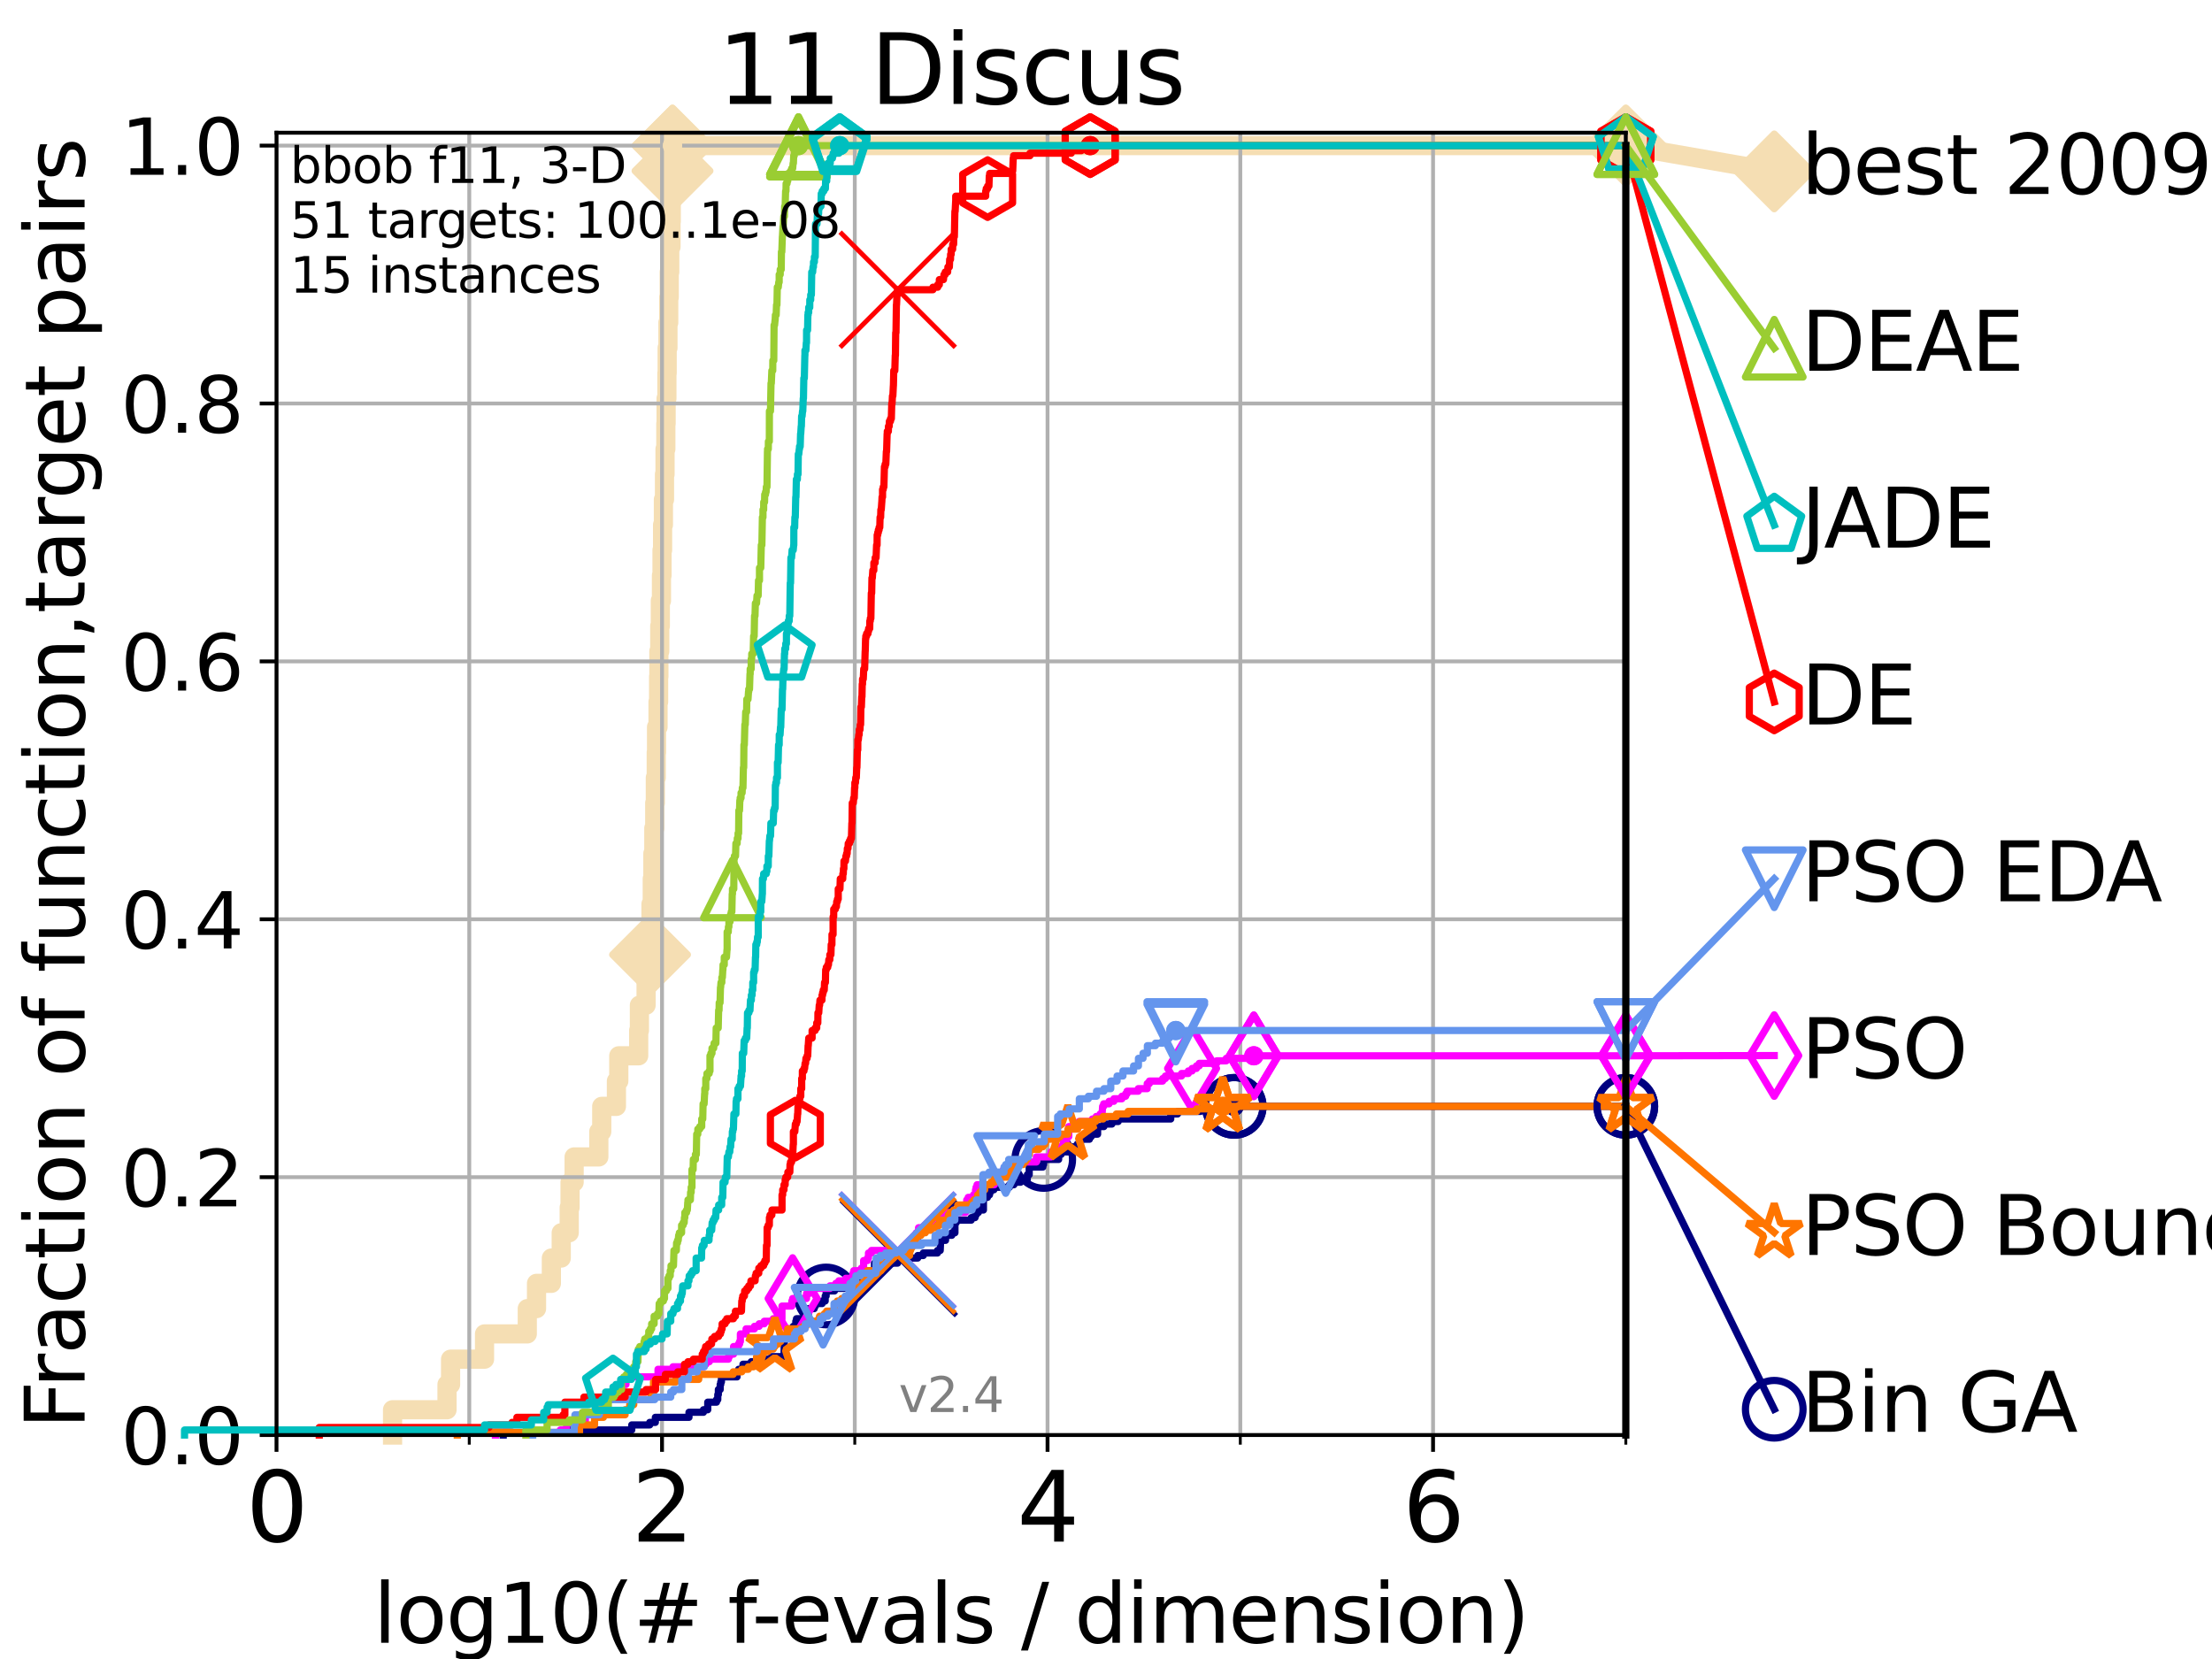 <?xml version="1.0" encoding="utf-8" standalone="no"?>
<!DOCTYPE svg PUBLIC "-//W3C//DTD SVG 1.1//EN"
  "http://www.w3.org/Graphics/SVG/1.1/DTD/svg11.dtd">
<svg height="345.6pt" version="1.1" viewBox="0 0 460.8 345.6" width="460.8pt" xmlns="http://www.w3.org/2000/svg" xmlns:xlink="http://www.w3.org/1999/xlink">
 <defs>
  <style type="text/css">*{stroke-linecap:butt;stroke-linejoin:round;}</style>
 </defs>
 <g id="figure_1">
  <g id="patch_1">
   <path d="M 0 345.6 
L 460.8 345.6 
L 460.8 0 
L 0 0 
z
" style="fill:#ffffff;"/>
  </g>
  <g id="axes_1">
   <g id="patch_2">
    <path d="M 57.6 298.944 
L 338.688 298.944 
L 338.688 27.648 
L 57.6 27.648 
z
" style="fill:#ffffff;"/>
   </g>
   <g id="line2d_1">
    <path d="M 81.776 298.944 
L 81.776 293.677 
L 93.122 293.677 
L 93.122 288.41 
L 93.864 288.41 
L 93.864 283.143 
L 100.935 283.143 
L 100.935 277.877 
L 109.843 277.877 
L 109.843 272.61 
L 111.768 272.61 
L 111.768 267.343 
L 114.86 267.343 
L 114.86 262.076 
L 116.914 262.076 
L 116.914 256.809 
L 118.577 256.809 
L 118.577 251.542 
L 118.752 251.542 
L 118.752 246.275 
L 119.603 246.275 
L 119.603 241.009 
L 124.744 241.009 
L 124.744 235.742 
L 125.352 235.742 
L 125.352 230.475 
L 128.411 230.475 
L 128.411 225.208 
L 128.905 225.208 
L 128.905 219.941 
L 133.048 219.941 
L 133.048 214.674 
L 133.201 214.674 
L 133.201 209.407 
L 134.591 209.407 
L 134.591 204.141 
L 134.87 204.141 
L 134.87 198.874 
L 135.415 198.874 
L 135.415 193.607 
L 135.615 193.607 
L 135.615 188.34 
L 135.879 188.34 
L 135.879 183.073 
L 136.009 183.073 
L 136.009 177.806 
L 136.202 177.806 
L 136.202 172.539 
L 136.393 172.539 
L 136.393 167.272 
L 136.52 167.272 
L 136.52 162.006 
L 136.708 162.006 
L 136.708 156.739 
L 136.77 156.739 
L 136.77 151.472 
L 137.077 151.472 
L 137.077 146.205 
L 137.199 146.205 
L 137.199 140.938 
L 137.259 140.938 
L 137.259 135.671 
L 137.439 135.671 
L 137.439 130.404 
L 137.559 130.404 
L 137.559 125.138 
L 137.794 125.138 
L 137.794 119.871 
L 137.911 119.871 
L 137.911 114.604 
L 138.027 114.604 
L 138.027 109.337 
L 138.199 109.337 
L 138.199 104.07 
L 138.426 104.07 
L 138.426 98.803 
L 138.539 98.803 
L 138.539 93.536 
L 138.706 93.536 
L 138.706 88.27 
L 138.762 88.27 
L 138.762 83.003 
L 138.927 83.003 
L 138.927 77.736 
L 138.982 77.736 
L 138.982 72.469 
L 139.145 72.469 
L 139.145 67.202 
L 139.307 67.202 
L 139.307 61.935 
L 139.414 61.935 
L 139.414 56.668 
L 139.52 56.668 
L 139.52 51.402 
L 139.783 51.402 
L 139.783 46.135 
L 139.835 46.135 
L 139.835 40.868 
L 139.939 40.868 
L 139.939 35.601 
L 140.094 35.601 
L 140.094 30.334 
L 338.688 30.334 
" style="fill:none;stroke:#f5deb3;stroke-linecap:square;stroke-width:4;"/>
   </g>
   <g id="line2d_2">
    <defs>
     <path d="M 0 7.778 
L 7.778 0 
L 0 -7.778 
L -7.778 0 
z
" id="mae5bea0a53" style="stroke:#f5deb3;stroke-linejoin:miter;stroke-width:1.5;"/>
    </defs>
    <g>
     <use style="fill:#f5deb3;stroke:#f5deb3;stroke-linejoin:miter;stroke-width:1.5;" x="135.415" xlink:href="#mae5bea0a53" y="198.874"/>
     <use style="fill:#f5deb3;stroke:#f5deb3;stroke-linejoin:miter;stroke-width:1.5;" x="140.094" xlink:href="#mae5bea0a53" y="35.601"/>
     <use style="fill:#f5deb3;stroke:#f5deb3;stroke-linejoin:miter;stroke-width:1.5;" x="140.094" xlink:href="#mae5bea0a53" y="30.334"/>
     <use style="fill:#f5deb3;stroke:#f5deb3;stroke-linejoin:miter;stroke-width:1.5;" x="140.094" xlink:href="#mae5bea0a53" y="30.334"/>
     <use style="fill:#f5deb3;stroke:#f5deb3;stroke-linejoin:miter;stroke-width:1.5;" x="338.688" xlink:href="#mae5bea0a53" y="30.334"/>
    </g>
   </g>
   <g id="line2d_3">
    <path style="fill:none;stroke:#f5deb3;stroke-linecap:square;stroke-width:4;"/>
    <g/>
   </g>
   <g id="line2d_4">
    <path d="M 338.688 30.334 
L 369.608 35.706 
" style="fill:none;stroke:#f5deb3;stroke-linecap:square;stroke-width:4;"/>
    <g>
     <use style="fill:#f5deb3;stroke:#f5deb3;stroke-linejoin:miter;stroke-width:1.5;" x="338.688" xlink:href="#mae5bea0a53" y="30.334"/>
     <use style="fill:#f5deb3;stroke:#f5deb3;stroke-linejoin:miter;stroke-width:1.5;" x="369.608" xlink:href="#mae5bea0a53" y="35.706"/>
    </g>
   </g>
   <g id="matplotlib.axis_1">
    <g id="xtick_1">
     <g id="line2d_5">
      <path clip-path="url(#pa9c8ab4e93)" d="M 57.6 298.944 
L 57.6 27.648 
" style="fill:none;stroke:#b0b0b0;stroke-linecap:square;stroke-width:0.8;"/>
     </g>
     <g id="line2d_6">
      <defs>
       <path d="M 0 0 
L 0 3.5 
" id="mf46ec6bc5a" style="stroke:#000000;stroke-width:0.8;"/>
      </defs>
      <g>
       <use style="stroke:#000000;stroke-width:0.8;" x="57.6" xlink:href="#mf46ec6bc5a" y="298.944"/>
      </g>
     </g>
     <g id="text_1">
      <!-- 0 -->
      <g transform="translate(51.237 321.141)scale(0.2 -0.2)">
       <defs>
        <path d="M 2034 4250 
Q 1547 4250 1301 3770 
Q 1056 3291 1056 2328 
Q 1056 1369 1301 889 
Q 1547 409 2034 409 
Q 2525 409 2770 889 
Q 3016 1369 3016 2328 
Q 3016 3291 2770 3770 
Q 2525 4250 2034 4250 
z
M 2034 4750 
Q 2819 4750 3233 4129 
Q 3647 3509 3647 2328 
Q 3647 1150 3233 529 
Q 2819 -91 2034 -91 
Q 1250 -91 836 529 
Q 422 1150 422 2328 
Q 422 3509 836 4129 
Q 1250 4750 2034 4750 
z
" id="DejaVuSans-30" transform="scale(0.016)"/>
       </defs>
       <use xlink:href="#DejaVuSans-30"/>
      </g>
     </g>
    </g>
    <g id="xtick_2">
     <g id="line2d_7">
      <path clip-path="url(#pa9c8ab4e93)" d="M 137.911 298.944 
L 137.911 27.648 
" style="fill:none;stroke:#b0b0b0;stroke-linecap:square;stroke-width:0.8;"/>
     </g>
     <g id="line2d_8">
      <g>
       <use style="stroke:#000000;stroke-width:0.8;" x="137.911" xlink:href="#mf46ec6bc5a" y="298.944"/>
      </g>
     </g>
     <g id="text_2">
      <!-- 2 -->
      <g transform="translate(131.548 321.141)scale(0.2 -0.2)">
       <defs>
        <path d="M 1228 531 
L 3431 531 
L 3431 0 
L 469 0 
L 469 531 
Q 828 903 1448 1529 
Q 2069 2156 2228 2338 
Q 2531 2678 2651 2914 
Q 2772 3150 2772 3378 
Q 2772 3750 2511 3984 
Q 2250 4219 1831 4219 
Q 1534 4219 1204 4116 
Q 875 4013 500 3803 
L 500 4441 
Q 881 4594 1212 4672 
Q 1544 4750 1819 4750 
Q 2544 4750 2975 4387 
Q 3406 4025 3406 3419 
Q 3406 3131 3298 2873 
Q 3191 2616 2906 2266 
Q 2828 2175 2409 1742 
Q 1991 1309 1228 531 
z
" id="DejaVuSans-32" transform="scale(0.016)"/>
       </defs>
       <use xlink:href="#DejaVuSans-32"/>
      </g>
     </g>
    </g>
    <g id="xtick_3">
     <g id="line2d_9">
      <path clip-path="url(#pa9c8ab4e93)" d="M 218.222 298.944 
L 218.222 27.648 
" style="fill:none;stroke:#b0b0b0;stroke-linecap:square;stroke-width:0.8;"/>
     </g>
     <g id="line2d_10">
      <g>
       <use style="stroke:#000000;stroke-width:0.8;" x="218.222" xlink:href="#mf46ec6bc5a" y="298.944"/>
      </g>
     </g>
     <g id="text_3">
      <!-- 4 -->
      <g transform="translate(211.859 321.141)scale(0.2 -0.2)">
       <defs>
        <path d="M 2419 4116 
L 825 1625 
L 2419 1625 
L 2419 4116 
z
M 2253 4666 
L 3047 4666 
L 3047 1625 
L 3713 1625 
L 3713 1100 
L 3047 1100 
L 3047 0 
L 2419 0 
L 2419 1100 
L 313 1100 
L 313 1709 
L 2253 4666 
z
" id="DejaVuSans-34" transform="scale(0.016)"/>
       </defs>
       <use xlink:href="#DejaVuSans-34"/>
      </g>
     </g>
    </g>
    <g id="xtick_4">
     <g id="line2d_11">
      <path clip-path="url(#pa9c8ab4e93)" d="M 298.533 298.944 
L 298.533 27.648 
" style="fill:none;stroke:#b0b0b0;stroke-linecap:square;stroke-width:0.8;"/>
     </g>
     <g id="line2d_12">
      <g>
       <use style="stroke:#000000;stroke-width:0.8;" x="298.533" xlink:href="#mf46ec6bc5a" y="298.944"/>
      </g>
     </g>
     <g id="text_4">
      <!-- 6 -->
      <g transform="translate(292.17 321.141)scale(0.2 -0.2)">
       <defs>
        <path d="M 2113 2584 
Q 1688 2584 1439 2293 
Q 1191 2003 1191 1497 
Q 1191 994 1439 701 
Q 1688 409 2113 409 
Q 2538 409 2786 701 
Q 3034 994 3034 1497 
Q 3034 2003 2786 2293 
Q 2538 2584 2113 2584 
z
M 3366 4563 
L 3366 3988 
Q 3128 4100 2886 4159 
Q 2644 4219 2406 4219 
Q 1781 4219 1451 3797 
Q 1122 3375 1075 2522 
Q 1259 2794 1537 2939 
Q 1816 3084 2150 3084 
Q 2853 3084 3261 2657 
Q 3669 2231 3669 1497 
Q 3669 778 3244 343 
Q 2819 -91 2113 -91 
Q 1303 -91 875 529 
Q 447 1150 447 2328 
Q 447 3434 972 4092 
Q 1497 4750 2381 4750 
Q 2619 4750 2861 4703 
Q 3103 4656 3366 4563 
z
" id="DejaVuSans-36" transform="scale(0.016)"/>
       </defs>
       <use xlink:href="#DejaVuSans-36"/>
      </g>
     </g>
    </g>
    <g id="xtick_5">
     <g id="line2d_13">
      <path clip-path="url(#pa9c8ab4e93)" d="M 97.755 298.944 
L 97.755 27.648 
" style="fill:none;stroke:#b0b0b0;stroke-linecap:square;stroke-width:0.8;"/>
     </g>
     <g id="line2d_14">
      <defs>
       <path d="M 0 0 
L 0 2 
" id="m21a0b851c0" style="stroke:#000000;stroke-width:0.6;"/>
      </defs>
      <g>
       <use style="stroke:#000000;stroke-width:0.6;" x="97.755" xlink:href="#m21a0b851c0" y="298.944"/>
      </g>
     </g>
    </g>
    <g id="xtick_6">
     <g id="line2d_15">
      <path clip-path="url(#pa9c8ab4e93)" d="M 178.066 298.944 
L 178.066 27.648 
" style="fill:none;stroke:#b0b0b0;stroke-linecap:square;stroke-width:0.8;"/>
     </g>
     <g id="line2d_16">
      <g>
       <use style="stroke:#000000;stroke-width:0.6;" x="178.066" xlink:href="#m21a0b851c0" y="298.944"/>
      </g>
     </g>
    </g>
    <g id="xtick_7">
     <g id="line2d_17">
      <path clip-path="url(#pa9c8ab4e93)" d="M 258.377 298.944 
L 258.377 27.648 
" style="fill:none;stroke:#b0b0b0;stroke-linecap:square;stroke-width:0.8;"/>
     </g>
     <g id="line2d_18">
      <g>
       <use style="stroke:#000000;stroke-width:0.6;" x="258.377" xlink:href="#m21a0b851c0" y="298.944"/>
      </g>
     </g>
    </g>
    <g id="xtick_8">
     <g id="line2d_19">
      <path clip-path="url(#pa9c8ab4e93)" d="M 338.688 298.944 
L 338.688 27.648 
" style="fill:none;stroke:#b0b0b0;stroke-linecap:square;stroke-width:0.8;"/>
     </g>
     <g id="line2d_20">
      <g>
       <use style="stroke:#000000;stroke-width:0.6;" x="338.688" xlink:href="#m21a0b851c0" y="298.944"/>
      </g>
     </g>
    </g>
    <g id="text_5">
     <!-- log10(# f-evals / dimension) -->
     <g transform="translate(77.764 342.218)scale(0.17 -0.17)">
      <defs>
       <path d="M 603 4863 
L 1178 4863 
L 1178 0 
L 603 0 
L 603 4863 
z
" id="DejaVuSans-6c" transform="scale(0.016)"/>
       <path d="M 1959 3097 
Q 1497 3097 1228 2736 
Q 959 2375 959 1747 
Q 959 1119 1226 758 
Q 1494 397 1959 397 
Q 2419 397 2687 759 
Q 2956 1122 2956 1747 
Q 2956 2369 2687 2733 
Q 2419 3097 1959 3097 
z
M 1959 3584 
Q 2709 3584 3137 3096 
Q 3566 2609 3566 1747 
Q 3566 888 3137 398 
Q 2709 -91 1959 -91 
Q 1206 -91 779 398 
Q 353 888 353 1747 
Q 353 2609 779 3096 
Q 1206 3584 1959 3584 
z
" id="DejaVuSans-6f" transform="scale(0.016)"/>
       <path d="M 2906 1791 
Q 2906 2416 2648 2759 
Q 2391 3103 1925 3103 
Q 1463 3103 1205 2759 
Q 947 2416 947 1791 
Q 947 1169 1205 825 
Q 1463 481 1925 481 
Q 2391 481 2648 825 
Q 2906 1169 2906 1791 
z
M 3481 434 
Q 3481 -459 3084 -895 
Q 2688 -1331 1869 -1331 
Q 1566 -1331 1297 -1286 
Q 1028 -1241 775 -1147 
L 775 -588 
Q 1028 -725 1275 -790 
Q 1522 -856 1778 -856 
Q 2344 -856 2625 -561 
Q 2906 -266 2906 331 
L 2906 616 
Q 2728 306 2450 153 
Q 2172 0 1784 0 
Q 1141 0 747 490 
Q 353 981 353 1791 
Q 353 2603 747 3093 
Q 1141 3584 1784 3584 
Q 2172 3584 2450 3431 
Q 2728 3278 2906 2969 
L 2906 3500 
L 3481 3500 
L 3481 434 
z
" id="DejaVuSans-67" transform="scale(0.016)"/>
       <path d="M 794 531 
L 1825 531 
L 1825 4091 
L 703 3866 
L 703 4441 
L 1819 4666 
L 2450 4666 
L 2450 531 
L 3481 531 
L 3481 0 
L 794 0 
L 794 531 
z
" id="DejaVuSans-31" transform="scale(0.016)"/>
       <path d="M 1984 4856 
Q 1566 4138 1362 3434 
Q 1159 2731 1159 2009 
Q 1159 1288 1364 580 
Q 1569 -128 1984 -844 
L 1484 -844 
Q 1016 -109 783 600 
Q 550 1309 550 2009 
Q 550 2706 781 3412 
Q 1013 4119 1484 4856 
L 1984 4856 
z
" id="DejaVuSans-28" transform="scale(0.016)"/>
       <path d="M 3272 2816 
L 2363 2816 
L 2100 1772 
L 3016 1772 
L 3272 2816 
z
M 2803 4594 
L 2478 3297 
L 3391 3297 
L 3719 4594 
L 4219 4594 
L 3897 3297 
L 4872 3297 
L 4872 2816 
L 3775 2816 
L 3519 1772 
L 4513 1772 
L 4513 1294 
L 3397 1294 
L 3072 0 
L 2572 0 
L 2894 1294 
L 1978 1294 
L 1656 0 
L 1153 0 
L 1478 1294 
L 494 1294 
L 494 1772 
L 1594 1772 
L 1856 2816 
L 850 2816 
L 850 3297 
L 1978 3297 
L 2297 4594 
L 2803 4594 
z
" id="DejaVuSans-23" transform="scale(0.016)"/>
       <path id="DejaVuSans-20" transform="scale(0.016)"/>
       <path d="M 2375 4863 
L 2375 4384 
L 1825 4384 
Q 1516 4384 1395 4259 
Q 1275 4134 1275 3809 
L 1275 3500 
L 2222 3500 
L 2222 3053 
L 1275 3053 
L 1275 0 
L 697 0 
L 697 3053 
L 147 3053 
L 147 3500 
L 697 3500 
L 697 3744 
Q 697 4328 969 4595 
Q 1241 4863 1831 4863 
L 2375 4863 
z
" id="DejaVuSans-66" transform="scale(0.016)"/>
       <path d="M 313 2009 
L 1997 2009 
L 1997 1497 
L 313 1497 
L 313 2009 
z
" id="DejaVuSans-2d" transform="scale(0.016)"/>
       <path d="M 3597 1894 
L 3597 1613 
L 953 1613 
Q 991 1019 1311 708 
Q 1631 397 2203 397 
Q 2534 397 2845 478 
Q 3156 559 3463 722 
L 3463 178 
Q 3153 47 2828 -22 
Q 2503 -91 2169 -91 
Q 1331 -91 842 396 
Q 353 884 353 1716 
Q 353 2575 817 3079 
Q 1281 3584 2069 3584 
Q 2775 3584 3186 3129 
Q 3597 2675 3597 1894 
z
M 3022 2063 
Q 3016 2534 2758 2815 
Q 2500 3097 2075 3097 
Q 1594 3097 1305 2825 
Q 1016 2553 972 2059 
L 3022 2063 
z
" id="DejaVuSans-65" transform="scale(0.016)"/>
       <path d="M 191 3500 
L 800 3500 
L 1894 563 
L 2988 3500 
L 3597 3500 
L 2284 0 
L 1503 0 
L 191 3500 
z
" id="DejaVuSans-76" transform="scale(0.016)"/>
       <path d="M 2194 1759 
Q 1497 1759 1228 1600 
Q 959 1441 959 1056 
Q 959 750 1161 570 
Q 1363 391 1709 391 
Q 2188 391 2477 730 
Q 2766 1069 2766 1631 
L 2766 1759 
L 2194 1759 
z
M 3341 1997 
L 3341 0 
L 2766 0 
L 2766 531 
Q 2569 213 2275 61 
Q 1981 -91 1556 -91 
Q 1019 -91 701 211 
Q 384 513 384 1019 
Q 384 1609 779 1909 
Q 1175 2209 1959 2209 
L 2766 2209 
L 2766 2266 
Q 2766 2663 2505 2880 
Q 2244 3097 1772 3097 
Q 1472 3097 1187 3025 
Q 903 2953 641 2809 
L 641 3341 
Q 956 3463 1253 3523 
Q 1550 3584 1831 3584 
Q 2591 3584 2966 3190 
Q 3341 2797 3341 1997 
z
" id="DejaVuSans-61" transform="scale(0.016)"/>
       <path d="M 2834 3397 
L 2834 2853 
Q 2591 2978 2328 3040 
Q 2066 3103 1784 3103 
Q 1356 3103 1142 2972 
Q 928 2841 928 2578 
Q 928 2378 1081 2264 
Q 1234 2150 1697 2047 
L 1894 2003 
Q 2506 1872 2764 1633 
Q 3022 1394 3022 966 
Q 3022 478 2636 193 
Q 2250 -91 1575 -91 
Q 1294 -91 989 -36 
Q 684 19 347 128 
L 347 722 
Q 666 556 975 473 
Q 1284 391 1588 391 
Q 1994 391 2212 530 
Q 2431 669 2431 922 
Q 2431 1156 2273 1281 
Q 2116 1406 1581 1522 
L 1381 1569 
Q 847 1681 609 1914 
Q 372 2147 372 2553 
Q 372 3047 722 3315 
Q 1072 3584 1716 3584 
Q 2034 3584 2315 3537 
Q 2597 3491 2834 3397 
z
" id="DejaVuSans-73" transform="scale(0.016)"/>
       <path d="M 1625 4666 
L 2156 4666 
L 531 -594 
L 0 -594 
L 1625 4666 
z
" id="DejaVuSans-2f" transform="scale(0.016)"/>
       <path d="M 2906 2969 
L 2906 4863 
L 3481 4863 
L 3481 0 
L 2906 0 
L 2906 525 
Q 2725 213 2448 61 
Q 2172 -91 1784 -91 
Q 1150 -91 751 415 
Q 353 922 353 1747 
Q 353 2572 751 3078 
Q 1150 3584 1784 3584 
Q 2172 3584 2448 3432 
Q 2725 3281 2906 2969 
z
M 947 1747 
Q 947 1113 1208 752 
Q 1469 391 1925 391 
Q 2381 391 2643 752 
Q 2906 1113 2906 1747 
Q 2906 2381 2643 2742 
Q 2381 3103 1925 3103 
Q 1469 3103 1208 2742 
Q 947 2381 947 1747 
z
" id="DejaVuSans-64" transform="scale(0.016)"/>
       <path d="M 603 3500 
L 1178 3500 
L 1178 0 
L 603 0 
L 603 3500 
z
M 603 4863 
L 1178 4863 
L 1178 4134 
L 603 4134 
L 603 4863 
z
" id="DejaVuSans-69" transform="scale(0.016)"/>
       <path d="M 3328 2828 
Q 3544 3216 3844 3400 
Q 4144 3584 4550 3584 
Q 5097 3584 5394 3201 
Q 5691 2819 5691 2113 
L 5691 0 
L 5113 0 
L 5113 2094 
Q 5113 2597 4934 2840 
Q 4756 3084 4391 3084 
Q 3944 3084 3684 2787 
Q 3425 2491 3425 1978 
L 3425 0 
L 2847 0 
L 2847 2094 
Q 2847 2600 2669 2842 
Q 2491 3084 2119 3084 
Q 1678 3084 1418 2786 
Q 1159 2488 1159 1978 
L 1159 0 
L 581 0 
L 581 3500 
L 1159 3500 
L 1159 2956 
Q 1356 3278 1631 3431 
Q 1906 3584 2284 3584 
Q 2666 3584 2933 3390 
Q 3200 3197 3328 2828 
z
" id="DejaVuSans-6d" transform="scale(0.016)"/>
       <path d="M 3513 2113 
L 3513 0 
L 2938 0 
L 2938 2094 
Q 2938 2591 2744 2837 
Q 2550 3084 2163 3084 
Q 1697 3084 1428 2787 
Q 1159 2491 1159 1978 
L 1159 0 
L 581 0 
L 581 3500 
L 1159 3500 
L 1159 2956 
Q 1366 3272 1645 3428 
Q 1925 3584 2291 3584 
Q 2894 3584 3203 3211 
Q 3513 2838 3513 2113 
z
" id="DejaVuSans-6e" transform="scale(0.016)"/>
       <path d="M 513 4856 
L 1013 4856 
Q 1481 4119 1714 3412 
Q 1947 2706 1947 2009 
Q 1947 1309 1714 600 
Q 1481 -109 1013 -844 
L 513 -844 
Q 928 -128 1133 580 
Q 1338 1288 1338 2009 
Q 1338 2731 1133 3434 
Q 928 4138 513 4856 
z
" id="DejaVuSans-29" transform="scale(0.016)"/>
      </defs>
      <use xlink:href="#DejaVuSans-6c"/>
      <use x="27.783" xlink:href="#DejaVuSans-6f"/>
      <use x="88.965" xlink:href="#DejaVuSans-67"/>
      <use x="152.441" xlink:href="#DejaVuSans-31"/>
      <use x="216.064" xlink:href="#DejaVuSans-30"/>
      <use x="279.688" xlink:href="#DejaVuSans-28"/>
      <use x="318.701" xlink:href="#DejaVuSans-23"/>
      <use x="402.49" xlink:href="#DejaVuSans-20"/>
      <use x="434.277" xlink:href="#DejaVuSans-66"/>
      <use x="463.982" xlink:href="#DejaVuSans-2d"/>
      <use x="500.066" xlink:href="#DejaVuSans-65"/>
      <use x="561.59" xlink:href="#DejaVuSans-76"/>
      <use x="620.77" xlink:href="#DejaVuSans-61"/>
      <use x="682.049" xlink:href="#DejaVuSans-6c"/>
      <use x="709.832" xlink:href="#DejaVuSans-73"/>
      <use x="761.932" xlink:href="#DejaVuSans-20"/>
      <use x="793.719" xlink:href="#DejaVuSans-2f"/>
      <use x="827.41" xlink:href="#DejaVuSans-20"/>
      <use x="859.197" xlink:href="#DejaVuSans-64"/>
      <use x="922.674" xlink:href="#DejaVuSans-69"/>
      <use x="950.457" xlink:href="#DejaVuSans-6d"/>
      <use x="1047.869" xlink:href="#DejaVuSans-65"/>
      <use x="1109.393" xlink:href="#DejaVuSans-6e"/>
      <use x="1172.771" xlink:href="#DejaVuSans-73"/>
      <use x="1224.871" xlink:href="#DejaVuSans-69"/>
      <use x="1252.654" xlink:href="#DejaVuSans-6f"/>
      <use x="1313.836" xlink:href="#DejaVuSans-6e"/>
      <use x="1377.215" xlink:href="#DejaVuSans-29"/>
     </g>
    </g>
   </g>
   <g id="matplotlib.axis_2">
    <g id="ytick_1">
     <g id="line2d_21">
      <path clip-path="url(#pa9c8ab4e93)" d="M 57.6 298.944 
L 338.688 298.944 
" style="fill:none;stroke:#b0b0b0;stroke-linecap:square;stroke-width:0.8;"/>
     </g>
     <g id="line2d_22">
      <defs>
       <path d="M 0 0 
L -3.5 0 
" id="m56837ad7e6" style="stroke:#000000;stroke-width:0.8;"/>
      </defs>
      <g>
       <use style="stroke:#000000;stroke-width:0.8;" x="57.6" xlink:href="#m56837ad7e6" y="298.944"/>
      </g>
     </g>
     <g id="text_6">
      <!-- 0.0 -->
      <g transform="translate(25.155 305.023)scale(0.16 -0.16)">
       <defs>
        <path d="M 684 794 
L 1344 794 
L 1344 0 
L 684 0 
L 684 794 
z
" id="DejaVuSans-2e" transform="scale(0.016)"/>
       </defs>
       <use xlink:href="#DejaVuSans-30"/>
       <use x="63.623" xlink:href="#DejaVuSans-2e"/>
       <use x="95.41" xlink:href="#DejaVuSans-30"/>
      </g>
     </g>
    </g>
    <g id="ytick_2">
     <g id="line2d_23">
      <path clip-path="url(#pa9c8ab4e93)" d="M 57.6 245.222 
L 338.688 245.222 
" style="fill:none;stroke:#b0b0b0;stroke-linecap:square;stroke-width:0.8;"/>
     </g>
     <g id="line2d_24">
      <g>
       <use style="stroke:#000000;stroke-width:0.8;" x="57.6" xlink:href="#m56837ad7e6" y="245.222"/>
      </g>
     </g>
     <g id="text_7">
      <!-- 0.2 -->
      <g transform="translate(25.155 251.301)scale(0.16 -0.16)">
       <use xlink:href="#DejaVuSans-30"/>
       <use x="63.623" xlink:href="#DejaVuSans-2e"/>
       <use x="95.41" xlink:href="#DejaVuSans-32"/>
      </g>
     </g>
    </g>
    <g id="ytick_3">
     <g id="line2d_25">
      <path clip-path="url(#pa9c8ab4e93)" d="M 57.6 191.5 
L 338.688 191.5 
" style="fill:none;stroke:#b0b0b0;stroke-linecap:square;stroke-width:0.8;"/>
     </g>
     <g id="line2d_26">
      <g>
       <use style="stroke:#000000;stroke-width:0.8;" x="57.6" xlink:href="#m56837ad7e6" y="191.5"/>
      </g>
     </g>
     <g id="text_8">
      <!-- 0.4 -->
      <g transform="translate(25.155 197.579)scale(0.16 -0.16)">
       <use xlink:href="#DejaVuSans-30"/>
       <use x="63.623" xlink:href="#DejaVuSans-2e"/>
       <use x="95.41" xlink:href="#DejaVuSans-34"/>
      </g>
     </g>
    </g>
    <g id="ytick_4">
     <g id="line2d_27">
      <path clip-path="url(#pa9c8ab4e93)" d="M 57.6 137.778 
L 338.688 137.778 
" style="fill:none;stroke:#b0b0b0;stroke-linecap:square;stroke-width:0.8;"/>
     </g>
     <g id="line2d_28">
      <g>
       <use style="stroke:#000000;stroke-width:0.8;" x="57.6" xlink:href="#m56837ad7e6" y="137.778"/>
      </g>
     </g>
     <g id="text_9">
      <!-- 0.6 -->
      <g transform="translate(25.155 143.857)scale(0.16 -0.16)">
       <use xlink:href="#DejaVuSans-30"/>
       <use x="63.623" xlink:href="#DejaVuSans-2e"/>
       <use x="95.41" xlink:href="#DejaVuSans-36"/>
      </g>
     </g>
    </g>
    <g id="ytick_5">
     <g id="line2d_29">
      <path clip-path="url(#pa9c8ab4e93)" d="M 57.6 84.056 
L 338.688 84.056 
" style="fill:none;stroke:#b0b0b0;stroke-linecap:square;stroke-width:0.8;"/>
     </g>
     <g id="line2d_30">
      <g>
       <use style="stroke:#000000;stroke-width:0.8;" x="57.6" xlink:href="#m56837ad7e6" y="84.056"/>
      </g>
     </g>
     <g id="text_10">
      <!-- 0.8 -->
      <g transform="translate(25.155 90.135)scale(0.16 -0.16)">
       <defs>
        <path d="M 2034 2216 
Q 1584 2216 1326 1975 
Q 1069 1734 1069 1313 
Q 1069 891 1326 650 
Q 1584 409 2034 409 
Q 2484 409 2743 651 
Q 3003 894 3003 1313 
Q 3003 1734 2745 1975 
Q 2488 2216 2034 2216 
z
M 1403 2484 
Q 997 2584 770 2862 
Q 544 3141 544 3541 
Q 544 4100 942 4425 
Q 1341 4750 2034 4750 
Q 2731 4750 3128 4425 
Q 3525 4100 3525 3541 
Q 3525 3141 3298 2862 
Q 3072 2584 2669 2484 
Q 3125 2378 3379 2068 
Q 3634 1759 3634 1313 
Q 3634 634 3220 271 
Q 2806 -91 2034 -91 
Q 1263 -91 848 271 
Q 434 634 434 1313 
Q 434 1759 690 2068 
Q 947 2378 1403 2484 
z
M 1172 3481 
Q 1172 3119 1398 2916 
Q 1625 2713 2034 2713 
Q 2441 2713 2670 2916 
Q 2900 3119 2900 3481 
Q 2900 3844 2670 4047 
Q 2441 4250 2034 4250 
Q 1625 4250 1398 4047 
Q 1172 3844 1172 3481 
z
" id="DejaVuSans-38" transform="scale(0.016)"/>
       </defs>
       <use xlink:href="#DejaVuSans-30"/>
       <use x="63.623" xlink:href="#DejaVuSans-2e"/>
       <use x="95.41" xlink:href="#DejaVuSans-38"/>
      </g>
     </g>
    </g>
    <g id="ytick_6">
     <g id="line2d_31">
      <path clip-path="url(#pa9c8ab4e93)" d="M 57.6 30.334 
L 338.688 30.334 
" style="fill:none;stroke:#b0b0b0;stroke-linecap:square;stroke-width:0.8;"/>
     </g>
     <g id="line2d_32">
      <g>
       <use style="stroke:#000000;stroke-width:0.8;" x="57.6" xlink:href="#m56837ad7e6" y="30.334"/>
      </g>
     </g>
     <g id="text_11">
      <!-- 1.0 -->
      <g transform="translate(25.155 36.413)scale(0.16 -0.16)">
       <use xlink:href="#DejaVuSans-31"/>
       <use x="63.623" xlink:href="#DejaVuSans-2e"/>
       <use x="95.41" xlink:href="#DejaVuSans-30"/>
      </g>
     </g>
    </g>
    <g id="text_12">
     <!-- Fraction of function,target pairs -->
     <g transform="translate(17.62 297.681)rotate(-90)scale(0.17 -0.17)">
      <defs>
       <path d="M 628 4666 
L 3309 4666 
L 3309 4134 
L 1259 4134 
L 1259 2759 
L 3109 2759 
L 3109 2228 
L 1259 2228 
L 1259 0 
L 628 0 
L 628 4666 
z
" id="DejaVuSans-46" transform="scale(0.016)"/>
       <path d="M 2631 2963 
Q 2534 3019 2420 3045 
Q 2306 3072 2169 3072 
Q 1681 3072 1420 2755 
Q 1159 2438 1159 1844 
L 1159 0 
L 581 0 
L 581 3500 
L 1159 3500 
L 1159 2956 
Q 1341 3275 1631 3429 
Q 1922 3584 2338 3584 
Q 2397 3584 2469 3576 
Q 2541 3569 2628 3553 
L 2631 2963 
z
" id="DejaVuSans-72" transform="scale(0.016)"/>
       <path d="M 3122 3366 
L 3122 2828 
Q 2878 2963 2633 3030 
Q 2388 3097 2138 3097 
Q 1578 3097 1268 2742 
Q 959 2388 959 1747 
Q 959 1106 1268 751 
Q 1578 397 2138 397 
Q 2388 397 2633 464 
Q 2878 531 3122 666 
L 3122 134 
Q 2881 22 2623 -34 
Q 2366 -91 2075 -91 
Q 1284 -91 818 406 
Q 353 903 353 1747 
Q 353 2603 823 3093 
Q 1294 3584 2113 3584 
Q 2378 3584 2631 3529 
Q 2884 3475 3122 3366 
z
" id="DejaVuSans-63" transform="scale(0.016)"/>
       <path d="M 1172 4494 
L 1172 3500 
L 2356 3500 
L 2356 3053 
L 1172 3053 
L 1172 1153 
Q 1172 725 1289 603 
Q 1406 481 1766 481 
L 2356 481 
L 2356 0 
L 1766 0 
Q 1100 0 847 248 
Q 594 497 594 1153 
L 594 3053 
L 172 3053 
L 172 3500 
L 594 3500 
L 594 4494 
L 1172 4494 
z
" id="DejaVuSans-74" transform="scale(0.016)"/>
       <path d="M 544 1381 
L 544 3500 
L 1119 3500 
L 1119 1403 
Q 1119 906 1312 657 
Q 1506 409 1894 409 
Q 2359 409 2629 706 
Q 2900 1003 2900 1516 
L 2900 3500 
L 3475 3500 
L 3475 0 
L 2900 0 
L 2900 538 
Q 2691 219 2414 64 
Q 2138 -91 1772 -91 
Q 1169 -91 856 284 
Q 544 659 544 1381 
z
M 1991 3584 
L 1991 3584 
z
" id="DejaVuSans-75" transform="scale(0.016)"/>
       <path d="M 750 794 
L 1409 794 
L 1409 256 
L 897 -744 
L 494 -744 
L 750 256 
L 750 794 
z
" id="DejaVuSans-2c" transform="scale(0.016)"/>
       <path d="M 1159 525 
L 1159 -1331 
L 581 -1331 
L 581 3500 
L 1159 3500 
L 1159 2969 
Q 1341 3281 1617 3432 
Q 1894 3584 2278 3584 
Q 2916 3584 3314 3078 
Q 3713 2572 3713 1747 
Q 3713 922 3314 415 
Q 2916 -91 2278 -91 
Q 1894 -91 1617 61 
Q 1341 213 1159 525 
z
M 3116 1747 
Q 3116 2381 2855 2742 
Q 2594 3103 2138 3103 
Q 1681 3103 1420 2742 
Q 1159 2381 1159 1747 
Q 1159 1113 1420 752 
Q 1681 391 2138 391 
Q 2594 391 2855 752 
Q 3116 1113 3116 1747 
z
" id="DejaVuSans-70" transform="scale(0.016)"/>
      </defs>
      <use xlink:href="#DejaVuSans-46"/>
      <use x="50.27" xlink:href="#DejaVuSans-72"/>
      <use x="91.383" xlink:href="#DejaVuSans-61"/>
      <use x="152.662" xlink:href="#DejaVuSans-63"/>
      <use x="207.643" xlink:href="#DejaVuSans-74"/>
      <use x="246.852" xlink:href="#DejaVuSans-69"/>
      <use x="274.635" xlink:href="#DejaVuSans-6f"/>
      <use x="335.816" xlink:href="#DejaVuSans-6e"/>
      <use x="399.195" xlink:href="#DejaVuSans-20"/>
      <use x="430.982" xlink:href="#DejaVuSans-6f"/>
      <use x="492.164" xlink:href="#DejaVuSans-66"/>
      <use x="527.369" xlink:href="#DejaVuSans-20"/>
      <use x="559.156" xlink:href="#DejaVuSans-66"/>
      <use x="594.361" xlink:href="#DejaVuSans-75"/>
      <use x="657.74" xlink:href="#DejaVuSans-6e"/>
      <use x="721.119" xlink:href="#DejaVuSans-63"/>
      <use x="776.1" xlink:href="#DejaVuSans-74"/>
      <use x="815.309" xlink:href="#DejaVuSans-69"/>
      <use x="843.092" xlink:href="#DejaVuSans-6f"/>
      <use x="904.273" xlink:href="#DejaVuSans-6e"/>
      <use x="967.652" xlink:href="#DejaVuSans-2c"/>
      <use x="999.439" xlink:href="#DejaVuSans-74"/>
      <use x="1038.648" xlink:href="#DejaVuSans-61"/>
      <use x="1099.928" xlink:href="#DejaVuSans-72"/>
      <use x="1139.291" xlink:href="#DejaVuSans-67"/>
      <use x="1202.768" xlink:href="#DejaVuSans-65"/>
      <use x="1264.291" xlink:href="#DejaVuSans-74"/>
      <use x="1303.5" xlink:href="#DejaVuSans-20"/>
      <use x="1335.287" xlink:href="#DejaVuSans-70"/>
      <use x="1398.764" xlink:href="#DejaVuSans-61"/>
      <use x="1460.043" xlink:href="#DejaVuSans-69"/>
      <use x="1487.826" xlink:href="#DejaVuSans-72"/>
      <use x="1528.939" xlink:href="#DejaVuSans-73"/>
     </g>
    </g>
   </g>
   <g id="line2d_33">
    <defs>
     <path d="M 0 1.5 
C 0.398 1.5 0.779 1.342 1.061 1.061 
C 1.342 0.779 1.5 0.398 1.5 0 
C 1.5 -0.398 1.342 -0.779 1.061 -1.061 
C 0.779 -1.342 0.398 -1.5 0 -1.5 
C -0.398 -1.5 -0.779 -1.342 -1.061 -1.061 
C -1.342 -0.779 -1.5 -0.398 -1.5 0 
C -1.5 0.398 -1.342 0.779 -1.061 1.061 
C -0.779 1.342 -0.398 1.5 0 1.5 
z
" id="m67922956ee" style="stroke:#f5deb3;"/>
    </defs>
    <g>
     <use style="fill:#f5deb3;stroke:#f5deb3;" x="140.094" xlink:href="#m67922956ee" y="30.334"/>
     <use style="fill:#f5deb3;stroke:#f5deb3;" x="140.094" xlink:href="#m67922956ee" y="30.334"/>
    </g>
   </g>
   <g id="line2d_34">
    <defs>
     <path d="M 0 1.5 
C 0.398 1.5 0.779 1.342 1.061 1.061 
C 1.342 0.779 1.5 0.398 1.5 0 
C 1.5 -0.398 1.342 -0.779 1.061 -1.061 
C 0.779 -1.342 0.398 -1.5 0 -1.5 
C -0.398 -1.5 -0.779 -1.342 -1.061 -1.061 
C -1.342 -0.779 -1.5 -0.398 -1.5 0 
C -1.5 0.398 -1.342 0.779 -1.061 1.061 
C -0.779 1.342 -0.398 1.5 0 1.5 
z
" id="m56f2749f95" style="stroke:#000080;"/>
    </defs>
    <g>
     <use style="fill:#000080;stroke:#000080;" x="257.109" xlink:href="#m56f2749f95" y="230.475"/>
     <use style="fill:#000080;stroke:#000080;" x="257.109" xlink:href="#m56f2749f95" y="230.475"/>
    </g>
   </g>
   <g id="line2d_35">
    <path d="M 104.826 298.944 
L 104.826 298.417 
L 118.577 298.417 
L 118.577 297.891 
L 131.607 297.891 
L 131.607 296.837 
L 135.348 296.837 
L 135.348 296.311 
L 136.52 296.311 
L 136.52 295.257 
L 143.528 295.257 
L 143.528 294.204 
L 146.538 294.204 
L 146.538 293.677 
L 147.436 293.677 
L 147.436 292.097 
L 149.257 292.097 
L 149.257 291.57 
L 149.527 291.57 
L 149.527 290.517 
L 149.647 290.517 
L 149.647 289.464 
L 150.028 289.464 
L 150.028 288.41 
L 150.144 288.41 
L 150.144 287.884 
L 150.287 287.884 
L 150.287 286.83 
L 153.538 286.83 
L 153.538 285.777 
L 153.867 285.777 
L 153.867 285.25 
L 154.774 285.25 
L 154.774 284.197 
L 156.499 284.197 
L 156.499 283.67 
L 159.891 283.67 
L 159.891 283.143 
L 160.712 283.143 
L 160.712 282.617 
L 163.321 282.617 
L 163.389 278.93 
L 164.011 278.93 
L 164.011 278.403 
L 164.141 278.403 
L 164.141 277.35 
L 164.257 277.35 
L 164.257 276.823 
L 165.254 276.823 
L 165.254 276.296 
L 165.78 276.296 
L 165.78 275.243 
L 165.92 275.243 
L 165.92 274.716 
L 168.395 274.716 
L 168.395 272.61 
L 169.617 272.61 
L 169.617 272.083 
L 169.86 272.083 
L 169.86 271.556 
L 171.264 271.556 
L 171.264 271.03 
L 171.904 271.03 
L 171.904 269.976 
L 172.102 269.976 
L 172.102 268.923 
L 173.845 268.923 
L 173.845 268.396 
L 175.751 268.396 
L 175.751 267.87 
L 177.938 267.87 
L 177.938 266.816 
L 179.644 266.816 
L 179.681 264.709 
L 182.17 264.709 
L 182.17 263.129 
L 186.989 263.129 
L 186.989 262.076 
L 191.181 262.076 
L 191.181 261.549 
L 192.334 261.549 
L 192.334 261.023 
L 195.289 261.023 
L 195.289 260.496 
L 195.864 260.496 
L 195.953 258.389 
L 196.975 258.389 
L 196.975 257.336 
L 198.278 257.336 
L 198.278 256.809 
L 198.931 256.809 
L 198.931 254.702 
L 199.202 254.702 
L 199.202 254.176 
L 202.328 254.176 
L 202.328 253.649 
L 203.121 253.649 
L 203.121 253.122 
L 203.339 253.122 
L 203.339 252.596 
L 203.812 252.596 
L 203.812 252.069 
L 204.866 252.069 
L 204.866 249.436 
L 205.705 249.436 
L 205.705 248.909 
L 206.135 248.909 
L 206.135 248.382 
L 206.314 248.382 
L 206.314 247.855 
L 207.043 247.855 
L 207.043 247.329 
L 210.278 247.329 
L 210.278 246.802 
L 211.218 246.802 
L 211.218 246.275 
L 212.608 246.275 
L 212.608 245.749 
L 214.002 245.749 
L 214.028 244.695 
L 214.403 244.695 
L 214.403 243.115 
L 217.24 243.115 
L 217.24 242.589 
L 217.405 242.589 
L 217.427 241.535 
L 220.533 241.535 
L 220.533 240.482 
L 221.061 240.482 
L 221.061 239.955 
L 222.943 239.955 
L 222.943 239.428 
L 223.246 239.428 
L 223.246 238.902 
L 224.394 238.902 
L 224.394 238.375 
L 225.06 238.375 
L 225.06 237.322 
L 226.948 237.322 
L 226.948 236.795 
L 227.315 236.795 
L 227.315 236.268 
L 228.651 236.268 
L 228.651 234.688 
L 229.962 234.688 
L 229.962 234.162 
L 231.627 234.162 
L 231.627 233.635 
L 232.944 233.635 
L 232.944 233.108 
L 243.887 233.108 
L 243.887 232.055 
L 245.321 232.055 
L 245.321 231.528 
L 250.09 231.528 
L 250.09 231.001 
L 257.109 231.001 
L 257.109 230.475 
L 338.688 230.475 
L 338.688 230.475 
" style="fill:none;stroke:#000080;stroke-linecap:square;stroke-width:1.5;"/>
   </g>
   <g id="line2d_36">
    <defs>
     <path d="M 0 6 
C 1.591 6 3.117 5.368 4.243 4.243 
C 5.368 3.117 6 1.591 6 0 
C 6 -1.591 5.368 -3.117 4.243 -4.243 
C 3.117 -5.368 1.591 -6 0 -6 
C -1.591 -6 -3.117 -5.368 -4.243 -4.243 
C -5.368 -3.117 -6 -1.591 -6 0 
C -6 1.591 -5.368 3.117 -4.243 4.243 
C -3.117 5.368 -1.591 6 0 6 
z
" id="m1aa3fbeb19" style="stroke:#000080;stroke-width:1.5;"/>
    </defs>
    <g>
     <use style="fill-opacity:0;stroke:#000080;stroke-width:1.5;" x="172.102" xlink:href="#m1aa3fbeb19" y="269.976"/>
     <use style="fill-opacity:0;stroke:#000080;stroke-width:1.5;" x="217.427" xlink:href="#m1aa3fbeb19" y="241.535"/>
     <use style="fill-opacity:0;stroke:#000080;stroke-width:1.5;" x="257.109" xlink:href="#m1aa3fbeb19" y="230.475"/>
     <use style="fill-opacity:0;stroke:#000080;stroke-width:1.5;" x="257.109" xlink:href="#m1aa3fbeb19" y="230.475"/>
     <use style="fill-opacity:0;stroke:#000080;stroke-width:1.5;" x="338.688" xlink:href="#m1aa3fbeb19" y="230.475"/>
    </g>
   </g>
   <g id="line2d_37">
    <path style="fill:none;stroke:#000080;stroke-linecap:square;stroke-width:1.5;"/>
    <g/>
   </g>
   <g id="line2d_38">
    <path clip-path="url(#pa9c8ab4e93)" d="M 187.238 262.076 
" style="fill:none;stroke:#000080;stroke-linecap:square;stroke-width:1.5;"/>
    <defs>
     <path d="M -12 12 
L 12 -12 
M -12 -12 
L 12 12 
" id="m81a77abac1" style="stroke:#000080;"/>
    </defs>
    <g clip-path="url(#pa9c8ab4e93)">
     <use style="fill:#000080;stroke:#000080;" x="187.238" xlink:href="#m81a77abac1" y="262.076"/>
    </g>
   </g>
   <g id="line2d_39">
    <defs>
     <path d="M 0 1.5 
C 0.398 1.5 0.779 1.342 1.061 1.061 
C 1.342 0.779 1.5 0.398 1.5 0 
C 1.5 -0.398 1.342 -0.779 1.061 -1.061 
C 0.779 -1.342 0.398 -1.5 0 -1.5 
C -0.398 -1.5 -0.779 -1.342 -1.061 -1.061 
C -1.342 -0.779 -1.5 -0.398 -1.5 0 
C -1.5 0.398 -1.342 0.779 -1.061 1.061 
C -0.779 1.342 -0.398 1.5 0 1.5 
z
" id="md10a263879" style="stroke:#ff00ff;"/>
    </defs>
    <g>
     <use style="fill:#ff00ff;stroke:#ff00ff;" x="261.193" xlink:href="#md10a263879" y="219.941"/>
     <use style="fill:#ff00ff;stroke:#ff00ff;" x="261.193" xlink:href="#md10a263879" y="219.941"/>
    </g>
   </g>
   <g id="line2d_40">
    <path d="M 103.203 298.944 
L 103.203 298.417 
L 116.72 298.417 
L 116.72 297.891 
L 118.04 297.891 
L 118.04 296.311 
L 121.931 296.311 
L 121.931 294.731 
L 123.985 294.731 
L 123.985 293.677 
L 125.589 293.677 
L 125.589 292.624 
L 126.054 292.624 
L 126.054 291.57 
L 127.485 291.57 
L 127.485 290.517 
L 129.195 290.517 
L 129.195 289.99 
L 129.48 289.99 
L 129.574 288.41 
L 130.398 288.41 
L 130.398 286.83 
L 137.077 286.83 
L 137.077 285.25 
L 140.196 285.25 
L 140.196 284.723 
L 146.644 284.723 
L 146.644 284.197 
L 147.062 284.197 
L 147.062 283.67 
L 147.77 283.67 
L 147.77 283.143 
L 151.74 283.143 
L 151.74 282.617 
L 151.949 282.617 
L 151.949 282.09 
L 152.811 282.09 
L 152.811 280.51 
L 153.82 280.51 
L 153.82 279.983 
L 154.075 279.983 
L 154.075 279.457 
L 154.236 279.457 
L 154.236 277.877 
L 155.425 277.877 
L 155.425 276.823 
L 157.166 276.823 
L 157.166 276.296 
L 158.141 276.296 
L 158.141 275.77 
L 159.201 275.77 
L 159.201 275.243 
L 161.07 275.243 
L 161.07 274.716 
L 162.896 274.716 
L 162.896 272.083 
L 164.949 272.083 
L 164.949 271.03 
L 165.12 271.03 
L 165.12 270.503 
L 168.017 270.503 
L 168.017 269.45 
L 168.607 269.45 
L 168.607 268.923 
L 169.119 268.923 
L 169.119 268.396 
L 172.886 268.396 
L 172.886 267.87 
L 174.117 267.87 
L 174.117 267.343 
L 174.747 267.343 
L 174.747 266.816 
L 176.19 266.816 
L 176.19 266.289 
L 177.625 266.289 
L 177.69 265.236 
L 177.844 265.236 
L 177.844 264.709 
L 179.43 264.709 
L 179.43 264.183 
L 179.907 264.183 
L 179.907 262.603 
L 180.71 262.603 
L 180.71 262.076 
L 180.918 262.076 
L 180.918 261.023 
L 181.539 261.023 
L 181.539 260.496 
L 189.275 260.496 
L 189.275 259.443 
L 189.458 259.443 
L 189.458 258.916 
L 190.029 258.916 
L 190.029 258.389 
L 190.224 258.389 
L 190.224 257.862 
L 190.886 257.862 
L 190.886 256.809 
L 191.356 256.809 
L 191.356 255.756 
L 194.215 255.756 
L 194.215 255.229 
L 194.491 255.229 
L 194.491 254.702 
L 194.676 254.702 
L 194.676 254.176 
L 194.936 254.176 
L 194.936 253.649 
L 196.54 253.649 
L 196.556 252.596 
L 201.128 252.596 
L 201.128 251.542 
L 201.369 251.542 
L 201.391 249.962 
L 201.692 249.962 
L 201.692 249.436 
L 202.803 249.436 
L 202.803 248.909 
L 203.223 248.909 
L 203.223 247.855 
L 203.335 247.855 
L 203.335 247.329 
L 203.537 247.329 
L 203.537 246.802 
L 207.155 246.802 
L 207.155 245.749 
L 207.93 245.749 
L 207.93 245.222 
L 208.895 245.222 
L 208.895 244.695 
L 209.014 244.695 
L 209.014 243.642 
L 209.24 243.642 
L 209.24 243.115 
L 211.755 243.115 
L 211.755 242.589 
L 212.562 242.589 
L 212.562 242.062 
L 215.898 242.062 
L 215.898 241.009 
L 218.938 241.009 
L 218.938 239.955 
L 219.56 239.955 
L 219.56 239.428 
L 220.226 239.428 
L 220.226 238.902 
L 221.525 238.902 
L 221.525 237.848 
L 222.147 237.848 
L 222.147 236.795 
L 222.641 236.795 
L 222.645 234.688 
L 224.766 234.688 
L 224.766 233.635 
L 227.563 233.635 
L 227.563 233.108 
L 228.36 233.108 
L 228.36 232.582 
L 229.186 232.582 
L 229.186 232.055 
L 229.59 232.055 
L 229.696 230.475 
L 229.914 230.475 
L 229.914 229.948 
L 231.042 229.948 
L 231.042 229.421 
L 232.04 229.421 
L 232.04 228.895 
L 233.712 228.895 
L 233.712 228.368 
L 234.491 228.368 
L 234.491 227.841 
L 234.789 227.841 
L 234.789 227.315 
L 237.119 227.315 
L 237.119 226.788 
L 238.983 226.788 
L 238.983 225.735 
L 239.436 225.735 
L 239.436 225.208 
L 242.202 225.208 
L 242.202 224.681 
L 242.768 224.681 
L 242.768 224.155 
L 246.132 224.155 
L 246.132 223.628 
L 247.551 223.628 
L 247.551 223.101 
L 248.333 223.101 
L 248.333 222.575 
L 249.232 222.575 
L 249.232 222.048 
L 249.819 222.048 
L 249.819 221.521 
L 253.457 221.521 
L 253.457 220.994 
L 255.451 220.994 
L 255.451 220.468 
L 261.193 220.468 
L 261.193 219.941 
L 338.688 219.941 
L 338.688 219.941 
" style="fill:none;stroke:#ff00ff;stroke-linecap:square;stroke-width:1.5;"/>
   </g>
   <g id="line2d_41">
    <defs>
     <path d="M 0 8.485 
L 5.091 0 
L 0 -8.485 
L -5.091 0 
z
" id="mb5e55f51f4" style="stroke:#ff00ff;stroke-linejoin:miter;stroke-width:1.5;"/>
    </defs>
    <g>
     <use style="fill-opacity:0;stroke:#ff00ff;stroke-linejoin:miter;stroke-width:1.5;" x="165.12" xlink:href="#mb5e55f51f4" y="270.503"/>
     <use style="fill-opacity:0;stroke:#ff00ff;stroke-linejoin:miter;stroke-width:1.5;" x="248.333" xlink:href="#mb5e55f51f4" y="222.575"/>
     <use style="fill-opacity:0;stroke:#ff00ff;stroke-linejoin:miter;stroke-width:1.5;" x="261.193" xlink:href="#mb5e55f51f4" y="219.941"/>
     <use style="fill-opacity:0;stroke:#ff00ff;stroke-linejoin:miter;stroke-width:1.5;" x="261.193" xlink:href="#mb5e55f51f4" y="219.941"/>
     <use style="fill-opacity:0;stroke:#ff00ff;stroke-linejoin:miter;stroke-width:1.5;" x="338.688" xlink:href="#mb5e55f51f4" y="219.941"/>
    </g>
   </g>
   <g id="line2d_42">
    <path style="fill:none;stroke:#ff00ff;stroke-linecap:square;stroke-width:1.5;"/>
    <g/>
   </g>
   <g id="line2d_43">
    <path clip-path="url(#pa9c8ab4e93)" d="M 186.975 260.496 
" style="fill:none;stroke:#ff00ff;stroke-linecap:square;stroke-width:1.5;"/>
    <defs>
     <path d="M -12 12 
L 12 -12 
M -12 -12 
L 12 12 
" id="m7c7284d3e1" style="stroke:#ff00ff;"/>
    </defs>
    <g clip-path="url(#pa9c8ab4e93)">
     <use style="fill:#ff00ff;stroke:#ff00ff;" x="186.975" xlink:href="#m7c7284d3e1" y="260.496"/>
    </g>
   </g>
   <g id="line2d_44">
    <defs>
     <path d="M 0 1.5 
C 0.398 1.5 0.779 1.342 1.061 1.061 
C 1.342 0.779 1.5 0.398 1.5 0 
C 1.5 -0.398 1.342 -0.779 1.061 -1.061 
C 0.779 -1.342 0.398 -1.5 0 -1.5 
C -0.398 -1.5 -0.779 -1.342 -1.061 -1.061 
C -1.342 -0.779 -1.5 -0.398 -1.5 0 
C -1.5 0.398 -1.342 0.779 -1.061 1.061 
C -0.779 1.342 -0.398 1.5 0 1.5 
z
" id="m639569b176" style="stroke:#ff7500;"/>
    </defs>
    <g>
     <use style="fill:#ff7500;stroke:#ff7500;" x="254.721" xlink:href="#m639569b176" y="230.475"/>
     <use style="fill:#ff7500;stroke:#ff7500;" x="254.721" xlink:href="#m639569b176" y="230.475"/>
    </g>
   </g>
   <g id="line2d_45">
    <path d="M 95.26 298.944 
L 95.26 298.417 
L 120.728 298.417 
L 120.728 296.837 
L 123.856 296.837 
L 123.856 295.257 
L 125.706 295.257 
L 125.706 294.731 
L 130.219 294.731 
L 130.219 293.677 
L 131.185 293.677 
L 131.185 292.624 
L 132.02 292.624 
L 132.02 291.57 
L 135.682 291.57 
L 135.682 290.517 
L 136.138 290.517 
L 136.138 287.884 
L 140.797 287.884 
L 140.797 287.357 
L 145.554 287.357 
L 145.554 286.304 
L 152.737 286.304 
L 152.737 285.777 
L 154.53 285.777 
L 154.53 285.25 
L 155.887 285.25 
L 155.887 284.723 
L 156.973 284.723 
L 156.973 284.197 
L 157.604 284.197 
L 157.604 282.617 
L 157.939 282.617 
L 157.939 281.563 
L 159.956 281.563 
L 159.956 281.037 
L 161.085 281.037 
L 161.085 280.51 
L 161.42 280.51 
L 161.42 279.983 
L 162.116 279.983 
L 162.116 279.457 
L 162.631 279.457 
L 162.631 278.403 
L 163.762 278.403 
L 163.762 277.877 
L 163.972 277.877 
L 163.972 277.35 
L 164.089 277.35 
L 164.089 276.823 
L 167.31 276.823 
L 167.31 276.296 
L 167.923 276.296 
L 167.923 275.77 
L 169.702 275.77 
L 169.702 275.243 
L 170.536 275.243 
L 170.536 274.716 
L 170.723 274.716 
L 170.723 274.19 
L 171.746 274.19 
L 171.746 273.663 
L 172.191 273.663 
L 172.191 273.136 
L 173.771 273.136 
L 173.845 272.083 
L 173.889 272.083 
L 173.889 271.556 
L 174.434 271.556 
L 174.434 271.03 
L 175.362 271.03 
L 175.362 270.503 
L 177.288 270.503 
L 177.397 269.45 
L 177.815 269.45 
L 177.815 268.923 
L 178.165 268.923 
L 178.165 267.87 
L 179.521 267.87 
L 179.521 267.343 
L 179.98 267.343 
L 180.074 265.236 
L 180.71 265.236 
L 180.71 264.709 
L 183.522 264.709 
L 183.522 264.183 
L 183.809 264.183 
L 183.809 263.129 
L 184.49 263.129 
L 184.49 262.076 
L 186.128 262.076 
L 186.128 261.549 
L 189.497 261.549 
L 189.497 260.496 
L 189.686 260.496 
L 189.686 259.969 
L 189.944 259.969 
L 189.944 258.916 
L 190.833 258.916 
L 190.833 257.862 
L 191.132 257.862 
L 191.132 257.336 
L 191.867 257.336 
L 191.867 256.809 
L 192.765 256.809 
L 192.765 256.282 
L 193.896 256.282 
L 193.896 255.756 
L 195.208 255.756 
L 195.208 255.229 
L 195.731 255.229 
L 195.731 254.176 
L 197.552 254.176 
L 197.552 253.122 
L 197.865 253.122 
L 197.865 252.596 
L 198.644 252.596 
L 198.644 252.069 
L 199.529 252.069 
L 199.529 251.016 
L 202.37 251.016 
L 202.37 250.489 
L 202.865 250.489 
L 202.865 249.962 
L 203.58 249.962 
L 203.661 248.909 
L 204.099 248.909 
L 204.099 248.382 
L 204.541 248.382 
L 204.541 247.855 
L 205.141 247.855 
L 205.141 246.802 
L 206.446 246.802 
L 206.446 246.275 
L 207.144 246.275 
L 207.181 245.222 
L 210.412 245.222 
L 210.412 243.115 
L 210.943 243.115 
L 210.943 242.589 
L 213.155 242.589 
L 213.155 242.062 
L 213.601 242.062 
L 213.601 241.535 
L 213.992 241.535 
L 213.992 241.009 
L 214.104 241.009 
L 214.104 240.482 
L 214.453 240.482 
L 214.453 239.428 
L 216.441 239.428 
L 216.441 238.902 
L 217.234 238.902 
L 217.234 238.375 
L 217.732 238.375 
L 217.831 237.322 
L 219.583 237.322 
L 219.583 236.795 
L 220.868 236.795 
L 220.868 236.268 
L 222.464 236.268 
L 222.464 235.215 
L 224.507 235.215 
L 224.605 234.162 
L 224.968 234.162 
L 224.968 233.635 
L 228.232 233.635 
L 228.232 233.108 
L 229.797 233.108 
L 229.797 232.582 
L 232.559 232.582 
L 232.559 232.055 
L 235.005 232.055 
L 235.005 231.528 
L 249.299 231.528 
L 249.299 231.001 
L 254.721 231.001 
L 254.721 230.475 
L 338.688 230.475 
L 338.688 230.475 
" style="fill:none;stroke:#ff7500;stroke-linecap:square;stroke-width:1.5;"/>
   </g>
   <g id="line2d_46">
    <defs>
     <path d="M 0 -6 
L -1.347 -1.854 
L -5.706 -1.854 
L -2.18 0.708 
L -3.527 4.854 
L -0 2.292 
L 3.527 4.854 
L 2.18 0.708 
L 5.706 -1.854 
L 1.347 -1.854 
z
" id="m21825114e7" style="stroke:#ff7500;stroke-linejoin:bevel;stroke-width:1.5;"/>
    </defs>
    <g>
     <use style="fill-opacity:0;stroke:#ff7500;stroke-linejoin:bevel;stroke-width:1.5;" x="161.42" xlink:href="#m21825114e7" y="280.51"/>
     <use style="fill-opacity:0;stroke:#ff7500;stroke-linejoin:bevel;stroke-width:1.5;" x="222.464" xlink:href="#m21825114e7" y="236.268"/>
     <use style="fill-opacity:0;stroke:#ff7500;stroke-linejoin:bevel;stroke-width:1.5;" x="254.721" xlink:href="#m21825114e7" y="230.475"/>
     <use style="fill-opacity:0;stroke:#ff7500;stroke-linejoin:bevel;stroke-width:1.5;" x="254.721" xlink:href="#m21825114e7" y="230.475"/>
     <use style="fill-opacity:0;stroke:#ff7500;stroke-linejoin:bevel;stroke-width:1.5;" x="338.688" xlink:href="#m21825114e7" y="230.475"/>
    </g>
   </g>
   <g id="line2d_47">
    <path style="fill:none;stroke:#ff7500;stroke-linecap:square;stroke-width:1.5;"/>
    <g/>
   </g>
   <g id="line2d_48">
    <path clip-path="url(#pa9c8ab4e93)" d="M 186.975 261.549 
" style="fill:none;stroke:#ff7500;stroke-linecap:square;stroke-width:1.5;"/>
    <defs>
     <path d="M -12 12 
L 12 -12 
M -12 -12 
L 12 12 
" id="m591c92da1f" style="stroke:#ff7500;"/>
    </defs>
    <g clip-path="url(#pa9c8ab4e93)">
     <use style="fill:#ff7500;stroke:#ff7500;" x="186.975" xlink:href="#m591c92da1f" y="261.549"/>
    </g>
   </g>
   <g id="line2d_49">
    <defs>
     <path d="M 0 1.5 
C 0.398 1.5 0.779 1.342 1.061 1.061 
C 1.342 0.779 1.5 0.398 1.5 0 
C 1.5 -0.398 1.342 -0.779 1.061 -1.061 
C 0.779 -1.342 0.398 -1.5 0 -1.5 
C -0.398 -1.5 -0.779 -1.342 -1.061 -1.061 
C -1.342 -0.779 -1.5 -0.398 -1.5 0 
C -1.5 0.398 -1.342 0.779 -1.061 1.061 
C -0.779 1.342 -0.398 1.5 0 1.5 
z
" id="m96793b7939" style="stroke:#6495ed;"/>
    </defs>
    <g>
     <use style="fill:#6495ed;stroke:#6495ed;" x="244.943" xlink:href="#m96793b7939" y="214.674"/>
     <use style="fill:#6495ed;stroke:#6495ed;" x="244.943" xlink:href="#m96793b7939" y="214.674"/>
    </g>
   </g>
   <g id="line2d_50">
    <path d="M 110.969 298.944 
L 110.969 298.417 
L 119.603 298.417 
L 119.603 296.837 
L 119.768 296.837 
L 119.768 294.731 
L 124.867 294.731 
L 124.867 292.097 
L 125.352 292.097 
L 125.352 291.57 
L 136.393 291.57 
L 136.393 291.044 
L 139.731 291.044 
L 139.731 289.99 
L 140.298 289.99 
L 140.298 289.464 
L 142.033 289.464 
L 142.033 287.357 
L 143.401 287.357 
L 143.401 285.777 
L 145.251 285.777 
L 145.289 284.723 
L 146.714 284.723 
L 146.714 282.09 
L 147.934 282.09 
L 147.934 281.563 
L 157.717 281.563 
L 157.717 280.51 
L 161.131 280.51 
L 161.131 278.93 
L 165.507 278.93 
L 165.507 277.877 
L 165.85 277.877 
L 165.85 277.35 
L 166.918 277.35 
L 166.918 276.823 
L 167.725 276.823 
L 167.767 275.77 
L 170.873 275.77 
L 170.873 274.716 
L 171.468 274.716 
L 171.468 274.19 
L 172.482 274.19 
L 172.482 273.663 
L 173.741 273.663 
L 173.741 271.556 
L 175.026 271.556 
L 175.026 271.03 
L 176.073 271.03 
L 176.073 269.976 
L 176.9 269.976 
L 176.9 269.45 
L 177.067 269.45 
L 177.067 267.343 
L 177.696 267.343 
L 177.696 266.816 
L 178.292 266.816 
L 178.292 265.763 
L 179.224 265.763 
L 179.224 265.236 
L 182.439 265.236 
L 182.521 262.076 
L 183.403 262.076 
L 183.403 261.549 
L 184.518 261.549 
L 184.518 261.023 
L 186.672 261.023 
L 186.672 260.496 
L 188.252 260.496 
L 188.252 259.969 
L 188.627 259.969 
L 188.627 259.443 
L 191.979 259.443 
L 191.979 258.916 
L 194.743 258.916 
L 194.803 257.336 
L 195.615 257.336 
L 195.615 256.809 
L 196.942 256.809 
L 196.942 255.229 
L 197.878 255.229 
L 197.878 254.176 
L 198.912 254.176 
L 198.912 252.596 
L 199.909 252.596 
L 199.909 252.069 
L 202.499 252.069 
L 202.499 251.542 
L 202.731 251.542 
L 202.731 251.016 
L 203.413 251.016 
L 203.413 249.962 
L 204.749 249.962 
L 204.749 244.695 
L 206.033 244.695 
L 206.033 244.169 
L 209.151 244.169 
L 209.151 243.115 
L 209.512 243.115 
L 209.512 242.589 
L 210.123 242.589 
L 210.123 241.535 
L 213.461 241.535 
L 213.461 241.009 
L 214.225 241.009 
L 214.225 238.375 
L 214.982 238.375 
L 214.982 237.848 
L 217.543 237.848 
L 217.543 236.268 
L 220.33 236.268 
L 220.33 232.582 
L 220.867 232.582 
L 220.867 232.055 
L 222.732 232.055 
L 222.732 231.001 
L 224.843 231.001 
L 224.843 228.895 
L 226.726 228.895 
L 226.726 228.368 
L 228.425 228.368 
L 228.425 227.315 
L 229.974 227.315 
L 229.974 226.788 
L 231.396 226.788 
L 231.396 225.208 
L 232.71 225.208 
L 232.71 224.155 
L 233.933 224.155 
L 233.933 223.101 
L 236.147 223.101 
L 236.147 222.048 
L 237.157 222.048 
L 237.157 220.468 
L 238.112 220.468 
L 238.112 219.414 
L 239.017 219.414 
L 239.017 217.834 
L 240.698 217.834 
L 240.698 217.308 
L 242.23 217.308 
L 242.23 216.781 
L 242.949 216.781 
L 242.949 216.254 
L 243.639 216.254 
L 243.639 215.728 
L 244.814 215.728 
L 244.814 215.201 
L 244.943 215.201 
L 244.943 214.674 
L 338.688 214.674 
L 338.688 214.674 
" style="fill:none;stroke:#6495ed;stroke-linecap:square;stroke-width:1.5;"/>
   </g>
   <g id="line2d_51">
    <defs>
     <path d="M -0 6 
L 6 -6 
L -6 -6 
z
" id="m7b2de9453f" style="stroke:#6495ed;stroke-linejoin:miter;stroke-width:1.5;"/>
    </defs>
    <g>
     <use style="fill-opacity:0;stroke:#6495ed;stroke-linejoin:miter;stroke-width:1.5;" x="171.468" xlink:href="#m7b2de9453f" y="274.19"/>
     <use style="fill-opacity:0;stroke:#6495ed;stroke-linejoin:miter;stroke-width:1.5;" x="209.512" xlink:href="#m7b2de9453f" y="242.589"/>
     <use style="fill-opacity:0;stroke:#6495ed;stroke-linejoin:miter;stroke-width:1.5;" x="244.943" xlink:href="#m7b2de9453f" y="215.201"/>
     <use style="fill-opacity:0;stroke:#6495ed;stroke-linejoin:miter;stroke-width:1.5;" x="244.943" xlink:href="#m7b2de9453f" y="214.674"/>
     <use style="fill-opacity:0;stroke:#6495ed;stroke-linejoin:miter;stroke-width:1.5;" x="338.688" xlink:href="#m7b2de9453f" y="214.674"/>
    </g>
   </g>
   <g id="line2d_52">
    <path style="fill:none;stroke:#6495ed;stroke-linecap:square;stroke-width:1.5;"/>
    <g/>
   </g>
   <g id="line2d_53">
    <path clip-path="url(#pa9c8ab4e93)" d="M 186.975 260.496 
" style="fill:none;stroke:#6495ed;stroke-linecap:square;stroke-width:1.5;"/>
    <defs>
     <path d="M -12 12 
L 12 -12 
M -12 -12 
L 12 12 
" id="me3e815e790" style="stroke:#6495ed;"/>
    </defs>
    <g clip-path="url(#pa9c8ab4e93)">
     <use style="fill:#6495ed;stroke:#6495ed;" x="186.975" xlink:href="#me3e815e790" y="260.496"/>
    </g>
   </g>
   <g id="line2d_54">
    <defs>
     <path d="M 0 1.5 
C 0.398 1.5 0.779 1.342 1.061 1.061 
C 1.342 0.779 1.5 0.398 1.5 0 
C 1.5 -0.398 1.342 -0.779 1.061 -1.061 
C 0.779 -1.342 0.398 -1.5 0 -1.5 
C -0.398 -1.5 -0.779 -1.342 -1.061 -1.061 
C -1.342 -0.779 -1.5 -0.398 -1.5 0 
C -1.5 0.398 -1.342 0.779 -1.061 1.061 
C -0.779 1.342 -0.398 1.5 0 1.5 
z
" id="ma62d3e10e9" style="stroke:#ff0000;"/>
    </defs>
    <g>
     <use style="fill:#ff0000;stroke:#ff0000;" x="227.109" xlink:href="#ma62d3e10e9" y="30.334"/>
     <use style="fill:#ff0000;stroke:#ff0000;" x="227.109" xlink:href="#ma62d3e10e9" y="30.334"/>
    </g>
   </g>
   <g id="line2d_55">
    <path d="M 66.508 298.944 
L 66.508 297.364 
L 101.878 297.364 
L 101.878 296.837 
L 106.664 296.837 
L 106.664 296.311 
L 107.68 296.311 
L 107.68 295.257 
L 117.298 295.257 
L 117.298 294.731 
L 117.673 294.731 
L 117.673 292.097 
L 121.638 292.097 
L 121.638 291.044 
L 130.219 291.044 
L 130.219 289.99 
L 134.591 289.99 
L 134.591 289.464 
L 136.583 289.464 
L 136.583 287.357 
L 138.595 287.357 
L 138.595 286.304 
L 141.187 286.304 
L 141.187 285.777 
L 142.576 285.777 
L 142.576 284.197 
L 143.316 284.197 
L 143.316 283.67 
L 144.431 283.67 
L 144.431 283.143 
L 146.288 283.143 
L 146.288 282.09 
L 146.538 282.09 
L 146.538 281.563 
L 146.854 281.563 
L 146.854 281.037 
L 146.993 281.037 
L 146.993 280.51 
L 147.604 280.51 
L 147.604 279.983 
L 148.226 279.983 
L 148.29 278.93 
L 148.858 278.93 
L 148.858 278.403 
L 149.706 278.403 
L 149.706 277.877 
L 150.086 277.877 
L 150.086 277.35 
L 150.258 277.35 
L 150.258 276.823 
L 150.429 276.823 
L 150.429 275.77 
L 151.042 275.77 
L 151.042 275.243 
L 151.395 275.243 
L 151.395 274.716 
L 152.786 274.716 
L 152.786 274.19 
L 153.203 274.19 
L 153.203 273.136 
L 154.462 273.136 
L 154.53 271.03 
L 154.619 271.03 
L 154.619 270.503 
L 154.73 270.503 
L 154.73 269.976 
L 155.081 269.976 
L 155.124 268.923 
L 155.574 268.923 
L 155.574 268.396 
L 155.97 268.396 
L 155.97 267.87 
L 156.338 267.87 
L 156.439 266.816 
L 157.301 266.816 
L 157.358 265.763 
L 157.51 265.763 
L 157.51 265.236 
L 158.068 265.236 
L 158.068 264.183 
L 158.519 264.183 
L 158.519 263.656 
L 159.081 263.656 
L 159.081 263.129 
L 159.338 263.129 
L 159.338 262.603 
L 159.625 262.603 
L 159.675 259.443 
L 159.791 259.443 
L 159.808 255.756 
L 160.022 255.756 
L 160.022 255.229 
L 160.266 255.229 
L 160.282 253.649 
L 160.41 253.649 
L 160.41 253.122 
L 160.79 253.122 
L 160.821 252.069 
L 162.91 252.069 
L 162.91 248.909 
L 163.048 248.909 
L 163.048 247.855 
L 163.321 247.855 
L 163.321 246.802 
L 163.563 246.802 
L 163.563 245.749 
L 163.696 245.749 
L 163.696 245.222 
L 164.089 245.222 
L 164.128 244.169 
L 164.537 244.169 
L 164.575 242.589 
L 164.675 242.589 
L 164.675 242.062 
L 164.912 242.062 
L 164.973 240.482 
L 165.145 240.482 
L 165.242 238.375 
L 165.278 238.375 
L 165.278 235.742 
L 165.578 235.742 
L 165.685 234.162 
L 165.885 234.162 
L 165.885 233.635 
L 166.048 233.635 
L 166.152 232.055 
L 166.186 232.055 
L 166.232 230.475 
L 166.335 230.475 
L 166.335 229.948 
L 166.471 229.948 
L 166.516 228.895 
L 166.618 228.895 
L 166.618 228.368 
L 166.818 228.368 
L 166.818 226.788 
L 167.005 226.788 
L 167.005 224.681 
L 167.147 224.681 
L 167.147 223.101 
L 167.481 223.101 
L 167.481 222.575 
L 167.619 222.575 
L 167.714 221.521 
L 167.819 221.521 
L 167.892 220.468 
L 168.13 220.468 
L 168.13 219.941 
L 168.263 219.941 
L 168.345 217.834 
L 168.375 217.834 
L 168.476 216.254 
L 169.177 216.254 
L 169.177 214.674 
L 169.805 214.674 
L 169.805 214.148 
L 170.137 214.148 
L 170.137 213.094 
L 170.365 213.094 
L 170.392 210.987 
L 170.563 210.987 
L 170.661 209.407 
L 170.741 209.407 
L 170.811 208.354 
L 171.229 208.354 
L 171.246 207.301 
L 171.366 207.301 
L 171.366 206.774 
L 171.494 206.774 
L 171.494 206.247 
L 171.704 206.247 
L 171.771 204.667 
L 171.946 204.667 
L 172.003 202.034 
L 172.134 202.034 
L 172.134 201.507 
L 172.434 201.507 
L 172.434 200.98 
L 172.586 200.98 
L 172.657 199.927 
L 172.87 199.927 
L 172.87 198.874 
L 173.096 198.874 
L 173.157 196.767 
L 173.303 196.767 
L 173.319 194.66 
L 173.546 194.66 
L 173.554 190.973 
L 173.674 190.973 
L 173.681 189.393 
L 174.022 189.393 
L 174.022 188.867 
L 174.24 188.867 
L 174.305 187.813 
L 174.456 187.813 
L 174.456 187.287 
L 174.62 187.287 
L 174.62 185.18 
L 174.977 185.18 
L 175.046 183.073 
L 175.557 183.073 
L 175.584 182.02 
L 175.671 182.02 
L 175.704 180.966 
L 175.797 180.966 
L 175.817 179.386 
L 176.125 179.386 
L 176.216 178.333 
L 176.358 178.333 
L 176.358 177.806 
L 176.479 177.806 
L 176.517 176.753 
L 176.65 176.753 
L 176.7 175.699 
L 176.962 175.699 
L 176.962 175.173 
L 177.19 175.173 
L 177.19 174.646 
L 177.366 174.646 
L 177.457 171.486 
L 177.493 171.486 
L 177.541 167.272 
L 177.75 167.272 
L 177.838 166.219 
L 177.955 166.219 
L 178.026 164.112 
L 178.078 164.112 
L 178.078 163.059 
L 178.211 163.059 
L 178.274 162.006 
L 178.389 162.006 
L 178.469 159.899 
L 178.514 159.899 
L 178.61 156.212 
L 178.689 156.212 
L 178.705 154.105 
L 178.806 154.105 
L 178.901 153.052 
L 178.983 153.052 
L 178.994 151.999 
L 179.154 151.999 
L 179.192 150.945 
L 179.279 150.945 
L 179.338 147.258 
L 179.441 147.258 
L 179.516 145.152 
L 179.564 145.152 
L 179.617 142.518 
L 179.681 142.518 
L 179.681 141.465 
L 179.834 141.465 
L 179.933 139.358 
L 180.12 139.358 
L 180.229 135.671 
L 180.244 135.671 
L 180.316 133.038 
L 180.362 133.038 
L 180.362 132.511 
L 180.534 132.511 
L 180.534 131.985 
L 180.824 131.985 
L 180.824 131.458 
L 180.948 131.458 
L 180.948 130.931 
L 181.178 130.931 
L 181.202 129.351 
L 181.299 129.351 
L 181.299 128.824 
L 181.419 128.824 
L 181.51 123.558 
L 181.586 123.558 
L 181.643 120.397 
L 181.724 120.397 
L 181.822 118.817 
L 182.032 118.817 
L 182.041 117.237 
L 182.312 117.237 
L 182.312 116.184 
L 182.503 116.184 
L 182.61 113.55 
L 182.713 113.55 
L 182.731 111.444 
L 182.851 111.444 
L 182.851 110.917 
L 182.978 110.917 
L 182.978 110.39 
L 183.131 110.39 
L 183.131 109.864 
L 183.274 109.864 
L 183.334 107.757 
L 183.454 107.757 
L 183.497 106.177 
L 183.582 106.177 
L 183.692 104.597 
L 183.7 104.597 
L 183.75 103.543 
L 183.851 103.543 
L 183.851 101.963 
L 183.992 101.963 
L 183.992 101.437 
L 184.132 101.437 
L 184.243 97.223 
L 184.385 97.223 
L 184.385 96.697 
L 184.534 96.697 
L 184.642 94.063 
L 184.694 94.063 
L 184.805 90.376 
L 184.836 90.376 
L 184.836 89.85 
L 185.064 89.85 
L 185.083 88.796 
L 185.238 88.796 
L 185.276 87.743 
L 185.505 87.743 
L 185.505 87.216 
L 185.683 87.216 
L 185.769 84.056 
L 185.836 84.056 
L 185.914 82.476 
L 185.999 82.476 
L 186.102 80.369 
L 186.113 80.369 
L 186.186 77.209 
L 186.408 77.209 
L 186.497 74.049 
L 186.533 74.049 
L 186.59 69.309 
L 186.651 69.309 
L 186.736 63.515 
L 186.764 63.515 
L 186.859 61.409 
L 186.978 61.409 
L 187.003 60.355 
L 194.345 60.355 
L 194.345 59.829 
L 195.345 59.829 
L 195.345 59.302 
L 195.68 59.302 
L 195.68 58.248 
L 196.538 58.248 
L 196.648 57.195 
L 196.907 57.195 
L 196.907 56.668 
L 197.41 56.668 
L 197.468 55.615 
L 197.769 55.615 
L 197.835 54.035 
L 198.01 54.035 
L 198.03 52.982 
L 198.152 52.982 
L 198.152 51.928 
L 198.452 51.928 
L 198.468 50.875 
L 198.655 50.875 
L 198.691 49.295 
L 198.812 49.295 
L 198.921 44.028 
L 198.975 44.028 
L 199.082 41.921 
L 199.094 41.921 
L 199.094 40.868 
L 205.337 40.868 
L 205.337 39.814 
L 205.448 39.814 
L 205.448 39.288 
L 205.741 39.288 
L 205.741 38.761 
L 206.014 38.761 
L 206.087 36.654 
L 206.166 36.654 
L 206.166 36.128 
L 210.635 36.128 
L 210.635 35.601 
L 210.967 35.601 
L 211.069 32.968 
L 211.148 32.968 
L 211.148 32.441 
L 214.558 32.441 
L 214.558 31.914 
L 223.173 31.914 
L 223.173 31.387 
L 225.265 31.387 
L 225.265 30.861 
L 227.109 30.861 
L 227.109 30.334 
L 338.688 30.334 
L 338.688 30.334 
" style="fill:none;stroke:#ff0000;stroke-linecap:square;stroke-width:1.5;"/>
   </g>
   <g id="line2d_56">
    <defs>
     <path d="M 0 -6 
L -5.196 -3 
L -5.196 3 
L -0 6 
L 5.196 3 
L 5.196 -3 
z
" id="m7581edc1c8" style="stroke:#ff0000;stroke-linejoin:miter;stroke-width:1.5;"/>
    </defs>
    <g>
     <use style="fill-opacity:0;stroke:#ff0000;stroke-linejoin:miter;stroke-width:1.5;" x="165.685" xlink:href="#m7581edc1c8" y="235.215"/>
     <use style="fill-opacity:0;stroke:#ff0000;stroke-linejoin:miter;stroke-width:1.5;" x="205.741" xlink:href="#m7581edc1c8" y="39.288"/>
     <use style="fill-opacity:0;stroke:#ff0000;stroke-linejoin:miter;stroke-width:1.5;" x="227.109" xlink:href="#m7581edc1c8" y="30.334"/>
     <use style="fill-opacity:0;stroke:#ff0000;stroke-linejoin:miter;stroke-width:1.5;" x="227.109" xlink:href="#m7581edc1c8" y="30.334"/>
     <use style="fill-opacity:0;stroke:#ff0000;stroke-linejoin:miter;stroke-width:1.5;" x="338.688" xlink:href="#m7581edc1c8" y="30.334"/>
    </g>
   </g>
   <g id="line2d_57">
    <path style="fill:none;stroke:#ff0000;stroke-linecap:square;stroke-width:1.5;"/>
    <g/>
   </g>
   <g id="line2d_58">
    <path clip-path="url(#pa9c8ab4e93)" d="M 187.01 60.355 
" style="fill:none;stroke:#ff0000;stroke-linecap:square;stroke-width:1.5;"/>
    <defs>
     <path d="M -12 12 
L 12 -12 
M -12 -12 
L 12 12 
" id="m24c53946ef" style="stroke:#ff0000;"/>
    </defs>
    <g clip-path="url(#pa9c8ab4e93)">
     <use style="fill:#ff0000;stroke:#ff0000;" x="187.01" xlink:href="#m24c53946ef" y="60.355"/>
    </g>
   </g>
   <g id="line2d_59">
    <defs>
     <path d="M 0 1.5 
C 0.398 1.5 0.779 1.342 1.061 1.061 
C 1.342 0.779 1.5 0.398 1.5 0 
C 1.5 -0.398 1.342 -0.779 1.061 -1.061 
C 0.779 -1.342 0.398 -1.5 0 -1.5 
C -0.398 -1.5 -0.779 -1.342 -1.061 -1.061 
C -1.342 -0.779 -1.5 -0.398 -1.5 0 
C -1.5 0.398 -1.342 0.779 -1.061 1.061 
C -0.779 1.342 -0.398 1.5 0 1.5 
z
" id="mabdd02ab94" style="stroke:#9acd32;"/>
    </defs>
    <g>
     <use style="fill:#9acd32;stroke:#9acd32;" x="166.335" xlink:href="#mabdd02ab94" y="30.334"/>
     <use style="fill:#9acd32;stroke:#9acd32;" x="166.335" xlink:href="#mabdd02ab94" y="30.334"/>
    </g>
   </g>
   <g id="line2d_60">
    <path d="M 109.55 298.944 
L 109.55 297.891 
L 113.966 297.891 
L 113.966 296.311 
L 118.577 296.311 
L 118.577 295.784 
L 121.34 295.784 
L 121.34 294.204 
L 124.62 294.204 
L 124.62 293.677 
L 126.054 293.677 
L 126.054 293.15 
L 126.729 293.15 
L 126.729 291.044 
L 127.903 291.044 
L 127.903 290.517 
L 128.21 290.517 
L 128.21 289.99 
L 128.808 289.99 
L 128.808 289.464 
L 129.48 289.464 
L 129.48 287.357 
L 129.945 287.357 
L 129.945 286.83 
L 130.488 286.83 
L 130.488 286.304 
L 131.44 286.304 
L 131.44 285.25 
L 132.02 285.25 
L 132.02 284.723 
L 132.423 284.723 
L 132.423 283.67 
L 132.894 283.67 
L 132.971 281.037 
L 133.277 281.037 
L 133.277 280.51 
L 134.164 280.51 
L 134.164 279.457 
L 134.308 279.457 
L 134.308 278.93 
L 134.939 278.93 
L 134.939 278.403 
L 135.145 278.403 
L 135.145 277.35 
L 135.482 277.35 
L 135.482 276.823 
L 135.747 276.823 
L 135.747 275.77 
L 136.266 275.77 
L 136.266 274.19 
L 136.955 274.19 
L 136.955 273.663 
L 137.259 273.663 
L 137.32 271.556 
L 137.618 271.556 
L 137.618 271.03 
L 138.199 271.03 
L 138.199 270.503 
L 138.426 270.503 
L 138.426 268.923 
L 138.817 268.923 
L 138.817 268.396 
L 139.145 268.396 
L 139.145 266.289 
L 139.36 266.289 
L 139.36 265.763 
L 139.626 265.763 
L 139.626 264.709 
L 139.783 264.709 
L 139.783 263.656 
L 140.298 263.656 
L 140.399 260.496 
L 140.896 260.496 
L 140.944 258.916 
L 141.139 258.916 
L 141.139 258.389 
L 141.283 258.389 
L 141.379 257.336 
L 141.521 257.336 
L 141.521 256.809 
L 141.987 256.809 
L 141.987 255.229 
L 142.307 255.229 
L 142.307 254.702 
L 142.531 254.702 
L 142.576 253.649 
L 142.664 253.649 
L 142.664 252.596 
L 143.015 252.596 
L 143.015 252.069 
L 143.187 252.069 
L 143.273 250.489 
L 143.316 250.489 
L 143.316 249.962 
L 143.82 249.962 
L 143.862 248.382 
L 143.985 248.382 
L 143.985 247.329 
L 144.148 247.329 
L 144.148 243.642 
L 144.391 243.642 
L 144.431 241.535 
L 144.865 241.535 
L 144.865 240.482 
L 145.059 240.482 
L 145.136 236.268 
L 145.365 236.268 
L 145.365 235.215 
L 145.777 235.215 
L 145.777 234.688 
L 146.18 234.688 
L 146.18 233.108 
L 146.396 233.108 
L 146.467 229.948 
L 146.679 229.948 
L 146.784 227.841 
L 146.819 227.841 
L 146.819 226.788 
L 147.027 226.788 
L 147.027 224.681 
L 147.267 224.681 
L 147.267 223.628 
L 147.736 223.628 
L 147.736 223.101 
L 147.901 223.101 
L 147.901 219.941 
L 148.097 219.941 
L 148.097 219.414 
L 148.322 219.414 
L 148.322 218.361 
L 148.671 218.361 
L 148.764 217.308 
L 149.135 217.308 
L 149.196 214.148 
L 149.617 214.148 
L 149.706 210.461 
L 149.794 210.461 
L 149.824 208.881 
L 149.999 208.881 
L 150.086 205.721 
L 150.115 205.721 
L 150.201 204.667 
L 150.373 204.667 
L 150.373 203.614 
L 150.486 203.614 
L 150.571 202.034 
L 150.599 202.034 
L 150.627 200.98 
L 150.877 200.98 
L 150.877 199.4 
L 151.341 199.4 
L 151.448 197.82 
L 151.475 197.82 
L 151.475 194.133 
L 151.714 194.133 
L 151.74 193.08 
L 151.845 193.08 
L 151.845 192.027 
L 152.079 192.027 
L 152.079 190.973 
L 152.207 190.973 
L 152.207 190.447 
L 152.335 190.447 
L 152.335 189.92 
L 152.461 189.92 
L 152.537 186.233 
L 152.587 186.233 
L 152.587 185.18 
L 152.861 185.18 
L 152.91 178.86 
L 152.984 178.86 
L 152.984 178.333 
L 153.227 178.333 
L 153.299 175.699 
L 153.562 175.699 
L 153.585 174.646 
L 153.75 174.646 
L 153.75 173.593 
L 153.867 173.593 
L 153.914 168.853 
L 154.052 168.853 
L 154.121 166.746 
L 154.19 166.746 
L 154.19 166.219 
L 154.372 166.219 
L 154.372 165.166 
L 154.597 165.166 
L 154.641 164.112 
L 154.774 164.112 
L 154.863 159.899 
L 154.928 159.899 
L 154.972 155.159 
L 155.059 155.159 
L 155.168 150.945 
L 155.254 150.945 
L 155.34 148.312 
L 155.531 148.312 
L 155.574 145.678 
L 155.825 145.678 
L 155.929 144.098 
L 155.97 144.098 
L 155.97 143.572 
L 156.135 143.572 
L 156.236 140.411 
L 156.277 140.411 
L 156.277 139.358 
L 156.479 139.358 
L 156.499 137.251 
L 156.599 137.251 
L 156.599 136.198 
L 156.895 136.198 
L 156.992 132.511 
L 157.109 132.511 
L 157.186 128.298 
L 157.282 128.298 
L 157.358 125.664 
L 157.604 125.664 
L 157.698 124.084 
L 157.939 124.084 
L 158.013 120.924 
L 158.214 120.924 
L 158.214 118.291 
L 158.484 118.291 
L 158.591 113.55 
L 158.714 113.55 
L 158.82 107.757 
L 158.942 107.757 
L 158.942 106.177 
L 159.081 106.177 
L 159.098 104.597 
L 159.27 104.597 
L 159.304 103.017 
L 159.473 103.017 
L 159.473 102.49 
L 159.591 102.49 
L 159.641 101.437 
L 159.775 101.437 
L 159.874 94.063 
L 159.891 94.063 
L 159.891 93.536 
L 160.055 93.536 
L 160.071 91.956 
L 160.266 91.956 
L 160.282 85.636 
L 160.506 85.636 
L 160.617 79.843 
L 160.68 79.843 
L 160.79 77.209 
L 160.977 77.209 
L 160.992 75.102 
L 161.192 75.102 
L 161.253 67.729 
L 161.36 67.729 
L 161.466 66.675 
L 161.481 66.675 
L 161.526 65.622 
L 161.69 65.622 
L 161.764 63.515 
L 161.853 63.515 
L 161.926 59.829 
L 162.13 59.829 
L 162.232 58.775 
L 162.318 58.775 
L 162.318 57.195 
L 162.532 57.195 
L 162.532 56.142 
L 162.743 56.142 
L 162.785 52.455 
L 162.868 52.455 
L 162.979 49.295 
L 162.993 49.295 
L 163.103 47.188 
L 163.158 47.188 
L 163.267 45.081 
L 163.416 45.081 
L 163.456 42.975 
L 163.563 42.975 
L 163.656 39.814 
L 163.736 39.814 
L 163.762 38.234 
L 163.959 38.234 
L 163.959 37.708 
L 164.102 37.708 
L 164.18 36.128 
L 164.688 36.128 
L 164.688 35.601 
L 164.924 35.601 
L 164.924 35.074 
L 165.133 35.074 
L 165.218 34.021 
L 165.278 34.021 
L 165.339 32.441 
L 165.459 32.441 
L 165.519 30.861 
L 166.335 30.861 
L 166.335 30.334 
L 338.688 30.334 
L 338.688 30.334 
" style="fill:none;stroke:#9acd32;stroke-linecap:square;stroke-width:1.5;"/>
   </g>
   <g id="line2d_61">
    <defs>
     <path d="M 0 -6 
L -6 6 
L 6 6 
z
" id="m67e23c73e7" style="stroke:#9acd32;stroke-linejoin:miter;stroke-width:1.5;"/>
    </defs>
    <g>
     <use style="fill-opacity:0;stroke:#9acd32;stroke-linejoin:miter;stroke-width:1.5;" x="152.587" xlink:href="#m67e23c73e7" y="185.18"/>
     <use style="fill-opacity:0;stroke:#9acd32;stroke-linejoin:miter;stroke-width:1.5;" x="166.335" xlink:href="#m67e23c73e7" y="30.861"/>
     <use style="fill-opacity:0;stroke:#9acd32;stroke-linejoin:miter;stroke-width:1.5;" x="166.335" xlink:href="#m67e23c73e7" y="30.334"/>
     <use style="fill-opacity:0;stroke:#9acd32;stroke-linejoin:miter;stroke-width:1.5;" x="166.335" xlink:href="#m67e23c73e7" y="30.334"/>
     <use style="fill-opacity:0;stroke:#9acd32;stroke-linejoin:miter;stroke-width:1.5;" x="338.688" xlink:href="#m67e23c73e7" y="30.334"/>
    </g>
   </g>
   <g id="line2d_62">
    <path style="fill:none;stroke:#9acd32;stroke-linecap:square;stroke-width:1.5;"/>
    <g/>
   </g>
   <g id="line2d_63">
    <defs>
     <path d="M 0 1.5 
C 0.398 1.5 0.779 1.342 1.061 1.061 
C 1.342 0.779 1.5 0.398 1.5 0 
C 1.5 -0.398 1.342 -0.779 1.061 -1.061 
C 0.779 -1.342 0.398 -1.5 0 -1.5 
C -0.398 -1.5 -0.779 -1.342 -1.061 -1.061 
C -1.342 -0.779 -1.5 -0.398 -1.5 0 
C -1.5 0.398 -1.342 0.779 -1.061 1.061 
C -0.779 1.342 -0.398 1.5 0 1.5 
z
" id="md835a8e9f3" style="stroke:#00bfbf;"/>
    </defs>
    <g>
     <use style="fill:#00bfbf;stroke:#00bfbf;" x="174.929" xlink:href="#md835a8e9f3" y="30.334"/>
     <use style="fill:#00bfbf;stroke:#00bfbf;" x="174.929" xlink:href="#md835a8e9f3" y="30.334"/>
    </g>
   </g>
   <g id="line2d_64">
    <path d="M 38.441 298.944 
L 38.441 297.891 
L 100.935 297.891 
L 100.935 296.837 
L 110.694 296.837 
L 110.694 295.784 
L 113.264 295.784 
L 113.264 294.204 
L 113.966 294.204 
L 113.966 293.15 
L 114.194 293.15 
L 114.194 292.624 
L 122.643 292.624 
L 122.643 292.097 
L 125.352 292.097 
L 125.352 291.57 
L 125.939 291.57 
L 125.939 291.044 
L 126.168 291.044 
L 126.168 289.99 
L 127.695 289.99 
L 127.695 288.937 
L 128.311 288.937 
L 128.311 288.41 
L 129.291 288.41 
L 129.291 287.357 
L 131.524 287.357 
L 131.524 286.304 
L 132.343 286.304 
L 132.343 284.723 
L 132.581 284.723 
L 132.581 282.09 
L 132.816 282.09 
L 132.816 281.563 
L 134.236 281.563 
L 134.236 281.037 
L 134.591 281.037 
L 134.591 280.51 
L 134.731 280.51 
L 134.731 279.983 
L 135.482 279.983 
L 135.482 279.457 
L 136.457 279.457 
L 136.457 278.93 
L 137.911 278.93 
L 137.911 278.403 
L 138.027 278.403 
L 138.027 277.877 
L 138.982 277.877 
L 139.036 275.243 
L 139.731 275.243 
L 139.731 273.663 
L 140.196 273.663 
L 140.196 273.136 
L 140.399 273.136 
L 140.399 272.61 
L 141.139 272.61 
L 141.139 271.556 
L 141.426 271.556 
L 141.426 271.03 
L 141.756 271.03 
L 141.756 269.976 
L 141.987 269.976 
L 141.987 269.45 
L 142.125 269.45 
L 142.216 267.87 
L 143.316 267.87 
L 143.316 266.816 
L 143.528 266.816 
L 143.57 265.763 
L 143.944 265.763 
L 143.944 265.236 
L 144.27 265.236 
L 144.27 264.709 
L 145.021 264.709 
L 145.021 262.076 
L 146.144 262.076 
L 146.18 259.969 
L 146.324 259.969 
L 146.324 259.443 
L 146.679 259.443 
L 146.714 258.389 
L 147.703 258.389 
L 147.736 257.336 
L 147.835 257.336 
L 147.835 256.282 
L 148.258 256.282 
L 148.354 254.702 
L 148.545 254.702 
L 148.545 254.176 
L 148.827 254.176 
L 148.827 253.649 
L 149.104 253.649 
L 149.165 252.069 
L 149.706 252.069 
L 149.706 251.016 
L 150.344 251.016 
L 150.344 249.436 
L 150.571 249.436 
L 150.627 246.275 
L 151.042 246.275 
L 151.097 245.222 
L 151.395 245.222 
L 151.502 241.009 
L 151.74 241.009 
L 151.845 239.955 
L 152.027 239.955 
L 152.079 238.902 
L 152.207 238.902 
L 152.284 237.322 
L 152.537 237.322 
L 152.562 235.742 
L 152.662 235.742 
L 152.662 235.215 
L 152.786 235.215 
L 152.885 232.055 
L 153.299 232.055 
L 153.347 229.421 
L 153.419 229.421 
L 153.419 228.895 
L 153.727 228.895 
L 153.727 226.788 
L 153.983 226.788 
L 153.983 226.261 
L 154.258 226.261 
L 154.349 224.681 
L 154.372 224.681 
L 154.372 224.155 
L 154.485 224.155 
L 154.485 223.101 
L 154.619 223.101 
L 154.641 219.414 
L 154.928 219.414 
L 155.016 216.781 
L 155.275 216.781 
L 155.275 216.254 
L 155.552 216.254 
L 155.637 214.148 
L 155.679 214.148 
L 155.721 210.987 
L 156.011 210.987 
L 156.011 210.461 
L 156.236 210.461 
L 156.338 208.354 
L 156.519 208.354 
L 156.519 207.301 
L 156.678 207.301 
L 156.678 206.247 
L 156.816 206.247 
L 156.816 204.667 
L 156.992 204.667 
L 156.992 202.56 
L 157.128 202.56 
L 157.128 202.034 
L 157.301 202.034 
L 157.377 199.4 
L 157.415 199.4 
L 157.453 196.767 
L 157.642 196.767 
L 157.642 196.24 
L 157.754 196.24 
L 157.81 195.187 
L 157.958 195.187 
L 157.958 190.973 
L 158.34 190.973 
L 158.34 189.92 
L 158.484 189.92 
L 158.484 187.813 
L 158.697 187.813 
L 158.802 186.233 
L 158.82 186.233 
L 158.837 183.073 
L 159.029 183.073 
L 159.081 182.02 
L 159.625 182.02 
L 159.625 181.493 
L 159.758 181.493 
L 159.758 180.44 
L 160.038 180.44 
L 160.055 178.333 
L 160.168 178.333 
L 160.266 175.173 
L 160.298 175.173 
L 160.378 174.119 
L 160.522 174.119 
L 160.585 171.486 
L 161.085 171.486 
L 161.162 168.853 
L 161.329 168.853 
L 161.329 168.326 
L 161.481 168.326 
L 161.526 163.586 
L 161.615 163.586 
L 161.615 163.059 
L 161.764 163.059 
L 161.764 162.006 
L 161.956 162.006 
L 161.956 158.846 
L 162.101 158.846 
L 162.188 155.159 
L 162.318 155.159 
L 162.332 153.052 
L 162.503 153.052 
L 162.588 151.472 
L 162.645 151.472 
L 162.743 147.785 
L 162.91 147.785 
L 163.007 143.572 
L 163.048 143.572 
L 163.13 140.411 
L 163.171 140.411 
L 163.267 139.358 
L 163.348 139.358 
L 163.416 136.198 
L 163.469 136.198 
L 163.483 135.145 
L 163.67 135.145 
L 163.683 134.091 
L 163.828 134.091 
L 163.828 131.985 
L 163.959 131.985 
L 163.959 130.931 
L 164.076 130.931 
L 164.076 129.878 
L 164.218 129.878 
L 164.218 129.351 
L 164.41 129.351 
L 164.41 128.298 
L 164.524 128.298 
L 164.625 121.451 
L 164.688 121.451 
L 164.763 116.184 
L 164.899 116.184 
L 165.01 114.604 
L 165.242 114.604 
L 165.339 113.55 
L 165.363 113.55 
L 165.375 109.864 
L 165.543 109.864 
L 165.59 107.757 
L 165.673 107.757 
L 165.768 103.543 
L 165.815 103.543 
L 165.897 99.857 
L 166.106 99.857 
L 166.117 98.803 
L 166.244 98.803 
L 166.301 94.59 
L 166.403 94.59 
L 166.505 93.536 
L 166.55 93.536 
L 166.55 93.01 
L 166.696 93.01 
L 166.774 90.376 
L 166.807 90.376 
L 166.906 88.796 
L 166.94 88.796 
L 166.994 86.69 
L 167.093 86.69 
L 167.18 85.636 
L 167.234 85.636 
L 167.331 83.003 
L 167.374 83.003 
L 167.449 78.789 
L 167.556 78.789 
L 167.662 74.049 
L 167.683 74.049 
L 167.683 72.996 
L 167.882 72.996 
L 167.965 71.416 
L 168.017 71.416 
L 168.027 68.782 
L 168.233 68.782 
L 168.294 65.622 
L 168.345 65.622 
L 168.345 65.095 
L 168.466 65.095 
L 168.466 64.042 
L 168.686 64.042 
L 168.696 62.462 
L 168.884 62.462 
L 168.884 61.409 
L 169.022 61.409 
L 169.1 56.668 
L 169.293 56.668 
L 169.36 55.615 
L 169.456 55.615 
L 169.475 54.562 
L 169.655 54.562 
L 169.655 53.508 
L 169.823 53.508 
L 169.888 46.661 
L 170.192 46.661 
L 170.292 44.555 
L 170.527 44.555 
L 170.563 43.501 
L 170.652 43.501 
L 170.652 42.975 
L 171.021 42.975 
L 171.082 40.341 
L 171.281 40.341 
L 171.281 39.814 
L 171.62 39.814 
L 171.62 39.288 
L 171.946 39.288 
L 171.987 37.708 
L 172.224 37.708 
L 172.224 35.601 
L 172.434 35.601 
L 172.434 34.021 
L 172.956 34.021 
L 172.956 32.968 
L 173.417 32.968 
L 173.417 32.441 
L 173.569 32.441 
L 173.569 31.914 
L 174.782 31.914 
L 174.789 30.861 
L 174.929 30.861 
L 174.929 30.334 
L 338.688 30.334 
L 338.688 30.334 
" style="fill:none;stroke:#00bfbf;stroke-linecap:square;stroke-width:1.5;"/>
   </g>
   <g id="line2d_65">
    <defs>
     <path d="M 0 -6 
L -5.706 -1.854 
L -3.527 4.854 
L 3.527 4.854 
L 5.706 -1.854 
z
" id="m6bb6804206" style="stroke:#00bfbf;stroke-linejoin:miter;stroke-width:1.5;"/>
    </defs>
    <g>
     <use style="fill-opacity:0;stroke:#00bfbf;stroke-linejoin:miter;stroke-width:1.5;" x="127.695" xlink:href="#m6bb6804206" y="288.937"/>
     <use style="fill-opacity:0;stroke:#00bfbf;stroke-linejoin:miter;stroke-width:1.5;" x="163.469" xlink:href="#m6bb6804206" y="136.198"/>
     <use style="fill-opacity:0;stroke:#00bfbf;stroke-linejoin:miter;stroke-width:1.5;" x="174.929" xlink:href="#m6bb6804206" y="30.861"/>
     <use style="fill-opacity:0;stroke:#00bfbf;stroke-linejoin:miter;stroke-width:1.5;" x="174.929" xlink:href="#m6bb6804206" y="30.334"/>
     <use style="fill-opacity:0;stroke:#00bfbf;stroke-linejoin:miter;stroke-width:1.5;" x="174.929" xlink:href="#m6bb6804206" y="30.334"/>
     <use style="fill-opacity:0;stroke:#00bfbf;stroke-linejoin:miter;stroke-width:1.5;" x="338.688" xlink:href="#m6bb6804206" y="30.334"/>
    </g>
   </g>
   <g id="line2d_66">
    <path style="fill:none;stroke:#00bfbf;stroke-linecap:square;stroke-width:1.5;"/>
    <g/>
   </g>
   <g id="line2d_67">
    <path d="M 338.688 230.475 
L 369.608 293.572 
" style="fill:none;stroke:#000080;stroke-linecap:square;stroke-width:1.5;"/>
    <g>
     <use style="fill-opacity:0;stroke:#000080;stroke-width:1.5;" x="338.688" xlink:href="#m1aa3fbeb19" y="230.475"/>
     <use style="fill-opacity:0;stroke:#000080;stroke-width:1.5;" x="369.608" xlink:href="#m1aa3fbeb19" y="293.572"/>
    </g>
   </g>
   <g id="line2d_68">
    <path d="M 338.688 230.475 
L 369.608 256.734 
" style="fill:none;stroke:#ff7500;stroke-linecap:square;stroke-width:1.5;"/>
    <g>
     <use style="fill-opacity:0;stroke:#ff7500;stroke-linejoin:bevel;stroke-width:1.5;" x="338.688" xlink:href="#m21825114e7" y="230.475"/>
     <use style="fill-opacity:0;stroke:#ff7500;stroke-linejoin:bevel;stroke-width:1.5;" x="369.608" xlink:href="#m21825114e7" y="256.734"/>
    </g>
   </g>
   <g id="line2d_69">
    <path d="M 338.688 219.941 
L 369.608 219.896 
" style="fill:none;stroke:#ff00ff;stroke-linecap:square;stroke-width:1.5;"/>
    <g>
     <use style="fill-opacity:0;stroke:#ff00ff;stroke-linejoin:miter;stroke-width:1.5;" x="338.688" xlink:href="#mb5e55f51f4" y="219.941"/>
     <use style="fill-opacity:0;stroke:#ff00ff;stroke-linejoin:miter;stroke-width:1.5;" x="369.608" xlink:href="#mb5e55f51f4" y="219.896"/>
    </g>
   </g>
   <g id="line2d_70">
    <path d="M 338.688 214.674 
L 369.608 183.058 
" style="fill:none;stroke:#6495ed;stroke-linecap:square;stroke-width:1.5;"/>
    <g>
     <use style="fill-opacity:0;stroke:#6495ed;stroke-linejoin:miter;stroke-width:1.5;" x="338.688" xlink:href="#m7b2de9453f" y="214.674"/>
     <use style="fill-opacity:0;stroke:#6495ed;stroke-linejoin:miter;stroke-width:1.5;" x="369.608" xlink:href="#m7b2de9453f" y="183.058"/>
    </g>
   </g>
   <g id="line2d_71">
    <path d="M 338.688 30.334 
L 369.608 146.22 
" style="fill:none;stroke:#ff0000;stroke-linecap:square;stroke-width:1.5;"/>
    <g>
     <use style="fill-opacity:0;stroke:#ff0000;stroke-linejoin:miter;stroke-width:1.5;" x="338.688" xlink:href="#m7581edc1c8" y="30.334"/>
     <use style="fill-opacity:0;stroke:#ff0000;stroke-linejoin:miter;stroke-width:1.5;" x="369.608" xlink:href="#m7581edc1c8" y="146.22"/>
    </g>
   </g>
   <g id="line2d_72">
    <path d="M 338.688 30.334 
L 369.608 109.382 
" style="fill:none;stroke:#00bfbf;stroke-linecap:square;stroke-width:1.5;"/>
    <g>
     <use style="fill-opacity:0;stroke:#00bfbf;stroke-linejoin:miter;stroke-width:1.5;" x="338.688" xlink:href="#m6bb6804206" y="30.334"/>
     <use style="fill-opacity:0;stroke:#00bfbf;stroke-linejoin:miter;stroke-width:1.5;" x="369.608" xlink:href="#m6bb6804206" y="109.382"/>
    </g>
   </g>
   <g id="line2d_73">
    <path d="M 338.688 30.334 
L 369.608 72.544 
" style="fill:none;stroke:#9acd32;stroke-linecap:square;stroke-width:1.5;"/>
    <g>
     <use style="fill-opacity:0;stroke:#9acd32;stroke-linejoin:miter;stroke-width:1.5;" x="338.688" xlink:href="#m67e23c73e7" y="30.334"/>
     <use style="fill-opacity:0;stroke:#9acd32;stroke-linejoin:miter;stroke-width:1.5;" x="369.608" xlink:href="#m67e23c73e7" y="72.544"/>
    </g>
   </g>
   <g id="line2d_74">
    <path d="M 338.688 298.944 
L 338.688 30.334 
" style="fill:none;stroke:#000000;stroke-linecap:square;stroke-width:1.5;"/>
   </g>
   <g id="patch_3">
    <path d="M 57.6 298.944 
L 57.6 27.648 
" style="fill:none;stroke:#000000;stroke-linecap:square;stroke-linejoin:miter;stroke-width:0.8;"/>
   </g>
   <g id="patch_4">
    <path d="M 338.688 298.944 
L 338.688 27.648 
" style="fill:none;stroke:#000000;stroke-linecap:square;stroke-linejoin:miter;stroke-width:0.8;"/>
   </g>
   <g id="patch_5">
    <path d="M 57.6 298.944 
L 338.688 298.944 
" style="fill:none;stroke:#000000;stroke-linecap:square;stroke-linejoin:miter;stroke-width:0.8;"/>
   </g>
   <g id="patch_6">
    <path d="M 57.6 27.648 
L 338.688 27.648 
" style="fill:none;stroke:#000000;stroke-linecap:square;stroke-linejoin:miter;stroke-width:0.8;"/>
   </g>
   <g id="text_13">
    <!-- Bin GA -->
    <g transform="translate(375.229 298.263)scale(0.17 -0.17)">
     <defs>
      <path d="M 1259 2228 
L 1259 519 
L 2272 519 
Q 2781 519 3026 730 
Q 3272 941 3272 1375 
Q 3272 1813 3026 2020 
Q 2781 2228 2272 2228 
L 1259 2228 
z
M 1259 4147 
L 1259 2741 
L 2194 2741 
Q 2656 2741 2882 2914 
Q 3109 3088 3109 3444 
Q 3109 3797 2882 3972 
Q 2656 4147 2194 4147 
L 1259 4147 
z
M 628 4666 
L 2241 4666 
Q 2963 4666 3353 4366 
Q 3744 4066 3744 3513 
Q 3744 3084 3544 2831 
Q 3344 2578 2956 2516 
Q 3422 2416 3680 2098 
Q 3938 1781 3938 1306 
Q 3938 681 3513 340 
Q 3088 0 2303 0 
L 628 0 
L 628 4666 
z
" id="DejaVuSans-42" transform="scale(0.016)"/>
      <path d="M 3809 666 
L 3809 1919 
L 2778 1919 
L 2778 2438 
L 4434 2438 
L 4434 434 
Q 4069 175 3628 42 
Q 3188 -91 2688 -91 
Q 1594 -91 976 548 
Q 359 1188 359 2328 
Q 359 3472 976 4111 
Q 1594 4750 2688 4750 
Q 3144 4750 3555 4637 
Q 3966 4525 4313 4306 
L 4313 3634 
Q 3963 3931 3569 4081 
Q 3175 4231 2741 4231 
Q 1884 4231 1454 3753 
Q 1025 3275 1025 2328 
Q 1025 1384 1454 906 
Q 1884 428 2741 428 
Q 3075 428 3337 486 
Q 3600 544 3809 666 
z
" id="DejaVuSans-47" transform="scale(0.016)"/>
      <path d="M 2188 4044 
L 1331 1722 
L 3047 1722 
L 2188 4044 
z
M 1831 4666 
L 2547 4666 
L 4325 0 
L 3669 0 
L 3244 1197 
L 1141 1197 
L 716 0 
L 50 0 
L 1831 4666 
z
" id="DejaVuSans-41" transform="scale(0.016)"/>
     </defs>
     <use xlink:href="#DejaVuSans-42"/>
     <use x="68.604" xlink:href="#DejaVuSans-69"/>
     <use x="96.387" xlink:href="#DejaVuSans-6e"/>
     <use x="159.766" xlink:href="#DejaVuSans-20"/>
     <use x="191.553" xlink:href="#DejaVuSans-47"/>
     <use x="269.043" xlink:href="#DejaVuSans-41"/>
    </g>
   </g>
   <g id="text_14">
    <!-- PSO Bound -->
    <g transform="translate(375.229 261.425)scale(0.17 -0.17)">
     <defs>
      <path d="M 1259 4147 
L 1259 2394 
L 2053 2394 
Q 2494 2394 2734 2622 
Q 2975 2850 2975 3272 
Q 2975 3691 2734 3919 
Q 2494 4147 2053 4147 
L 1259 4147 
z
M 628 4666 
L 2053 4666 
Q 2838 4666 3239 4311 
Q 3641 3956 3641 3272 
Q 3641 2581 3239 2228 
Q 2838 1875 2053 1875 
L 1259 1875 
L 1259 0 
L 628 0 
L 628 4666 
z
" id="DejaVuSans-50" transform="scale(0.016)"/>
      <path d="M 3425 4513 
L 3425 3897 
Q 3066 4069 2747 4153 
Q 2428 4238 2131 4238 
Q 1616 4238 1336 4038 
Q 1056 3838 1056 3469 
Q 1056 3159 1242 3001 
Q 1428 2844 1947 2747 
L 2328 2669 
Q 3034 2534 3370 2195 
Q 3706 1856 3706 1288 
Q 3706 609 3251 259 
Q 2797 -91 1919 -91 
Q 1588 -91 1214 -16 
Q 841 59 441 206 
L 441 856 
Q 825 641 1194 531 
Q 1563 422 1919 422 
Q 2459 422 2753 634 
Q 3047 847 3047 1241 
Q 3047 1584 2836 1778 
Q 2625 1972 2144 2069 
L 1759 2144 
Q 1053 2284 737 2584 
Q 422 2884 422 3419 
Q 422 4038 858 4394 
Q 1294 4750 2059 4750 
Q 2388 4750 2728 4690 
Q 3069 4631 3425 4513 
z
" id="DejaVuSans-53" transform="scale(0.016)"/>
      <path d="M 2522 4238 
Q 1834 4238 1429 3725 
Q 1025 3213 1025 2328 
Q 1025 1447 1429 934 
Q 1834 422 2522 422 
Q 3209 422 3611 934 
Q 4013 1447 4013 2328 
Q 4013 3213 3611 3725 
Q 3209 4238 2522 4238 
z
M 2522 4750 
Q 3503 4750 4090 4092 
Q 4678 3434 4678 2328 
Q 4678 1225 4090 567 
Q 3503 -91 2522 -91 
Q 1538 -91 948 565 
Q 359 1222 359 2328 
Q 359 3434 948 4092 
Q 1538 4750 2522 4750 
z
" id="DejaVuSans-4f" transform="scale(0.016)"/>
     </defs>
     <use xlink:href="#DejaVuSans-50"/>
     <use x="60.303" xlink:href="#DejaVuSans-53"/>
     <use x="123.779" xlink:href="#DejaVuSans-4f"/>
     <use x="202.49" xlink:href="#DejaVuSans-20"/>
     <use x="234.277" xlink:href="#DejaVuSans-42"/>
     <use x="302.881" xlink:href="#DejaVuSans-6f"/>
     <use x="364.062" xlink:href="#DejaVuSans-75"/>
     <use x="427.441" xlink:href="#DejaVuSans-6e"/>
     <use x="490.82" xlink:href="#DejaVuSans-64"/>
    </g>
   </g>
   <g id="text_15">
    <!-- PSO -->
    <g transform="translate(375.229 224.587)scale(0.17 -0.17)">
     <use xlink:href="#DejaVuSans-50"/>
     <use x="60.303" xlink:href="#DejaVuSans-53"/>
     <use x="123.779" xlink:href="#DejaVuSans-4f"/>
    </g>
   </g>
   <g id="text_16">
    <!-- PSO EDA -->
    <g transform="translate(375.229 187.749)scale(0.17 -0.17)">
     <defs>
      <path d="M 628 4666 
L 3578 4666 
L 3578 4134 
L 1259 4134 
L 1259 2753 
L 3481 2753 
L 3481 2222 
L 1259 2222 
L 1259 531 
L 3634 531 
L 3634 0 
L 628 0 
L 628 4666 
z
" id="DejaVuSans-45" transform="scale(0.016)"/>
      <path d="M 1259 4147 
L 1259 519 
L 2022 519 
Q 2988 519 3436 956 
Q 3884 1394 3884 2338 
Q 3884 3275 3436 3711 
Q 2988 4147 2022 4147 
L 1259 4147 
z
M 628 4666 
L 1925 4666 
Q 3281 4666 3915 4102 
Q 4550 3538 4550 2338 
Q 4550 1131 3912 565 
Q 3275 0 1925 0 
L 628 0 
L 628 4666 
z
" id="DejaVuSans-44" transform="scale(0.016)"/>
     </defs>
     <use xlink:href="#DejaVuSans-50"/>
     <use x="60.303" xlink:href="#DejaVuSans-53"/>
     <use x="123.779" xlink:href="#DejaVuSans-4f"/>
     <use x="202.49" xlink:href="#DejaVuSans-20"/>
     <use x="234.277" xlink:href="#DejaVuSans-45"/>
     <use x="297.461" xlink:href="#DejaVuSans-44"/>
     <use x="372.713" xlink:href="#DejaVuSans-41"/>
    </g>
   </g>
   <g id="text_17">
    <!-- DE -->
    <g transform="translate(375.229 150.911)scale(0.17 -0.17)">
     <use xlink:href="#DejaVuSans-44"/>
     <use x="77.002" xlink:href="#DejaVuSans-45"/>
    </g>
   </g>
   <g id="text_18">
    <!-- JADE -->
    <g transform="translate(375.229 114.073)scale(0.17 -0.17)">
     <defs>
      <path d="M 628 4666 
L 1259 4666 
L 1259 325 
Q 1259 -519 939 -900 
Q 619 -1281 -91 -1281 
L -331 -1281 
L -331 -750 
L -134 -750 
Q 284 -750 456 -515 
Q 628 -281 628 325 
L 628 4666 
z
" id="DejaVuSans-4a" transform="scale(0.016)"/>
     </defs>
     <use xlink:href="#DejaVuSans-4a"/>
     <use x="27.742" xlink:href="#DejaVuSans-41"/>
     <use x="96.15" xlink:href="#DejaVuSans-44"/>
     <use x="173.152" xlink:href="#DejaVuSans-45"/>
    </g>
   </g>
   <g id="text_19">
    <!-- DEAE -->
    <g transform="translate(375.229 77.235)scale(0.17 -0.17)">
     <use xlink:href="#DejaVuSans-44"/>
     <use x="77.002" xlink:href="#DejaVuSans-45"/>
     <use x="140.186" xlink:href="#DejaVuSans-41"/>
     <use x="208.594" xlink:href="#DejaVuSans-45"/>
    </g>
   </g>
   <g id="text_20">
    <!-- best 2009 -->
    <g transform="translate(375.229 40.397)scale(0.17 -0.17)">
     <defs>
      <path d="M 3116 1747 
Q 3116 2381 2855 2742 
Q 2594 3103 2138 3103 
Q 1681 3103 1420 2742 
Q 1159 2381 1159 1747 
Q 1159 1113 1420 752 
Q 1681 391 2138 391 
Q 2594 391 2855 752 
Q 3116 1113 3116 1747 
z
M 1159 2969 
Q 1341 3281 1617 3432 
Q 1894 3584 2278 3584 
Q 2916 3584 3314 3078 
Q 3713 2572 3713 1747 
Q 3713 922 3314 415 
Q 2916 -91 2278 -91 
Q 1894 -91 1617 61 
Q 1341 213 1159 525 
L 1159 0 
L 581 0 
L 581 4863 
L 1159 4863 
L 1159 2969 
z
" id="DejaVuSans-62" transform="scale(0.016)"/>
      <path d="M 703 97 
L 703 672 
Q 941 559 1184 500 
Q 1428 441 1663 441 
Q 2288 441 2617 861 
Q 2947 1281 2994 2138 
Q 2813 1869 2534 1725 
Q 2256 1581 1919 1581 
Q 1219 1581 811 2004 
Q 403 2428 403 3163 
Q 403 3881 828 4315 
Q 1253 4750 1959 4750 
Q 2769 4750 3195 4129 
Q 3622 3509 3622 2328 
Q 3622 1225 3098 567 
Q 2575 -91 1691 -91 
Q 1453 -91 1209 -44 
Q 966 3 703 97 
z
M 1959 2075 
Q 2384 2075 2632 2365 
Q 2881 2656 2881 3163 
Q 2881 3666 2632 3958 
Q 2384 4250 1959 4250 
Q 1534 4250 1286 3958 
Q 1038 3666 1038 3163 
Q 1038 2656 1286 2365 
Q 1534 2075 1959 2075 
z
" id="DejaVuSans-39" transform="scale(0.016)"/>
     </defs>
     <use xlink:href="#DejaVuSans-62"/>
     <use x="63.477" xlink:href="#DejaVuSans-65"/>
     <use x="125" xlink:href="#DejaVuSans-73"/>
     <use x="177.1" xlink:href="#DejaVuSans-74"/>
     <use x="216.309" xlink:href="#DejaVuSans-20"/>
     <use x="248.096" xlink:href="#DejaVuSans-32"/>
     <use x="311.719" xlink:href="#DejaVuSans-30"/>
     <use x="375.342" xlink:href="#DejaVuSans-30"/>
     <use x="438.965" xlink:href="#DejaVuSans-39"/>
    </g>
   </g>
   <g id="text_21">
    <!-- bbob f11, 3-D -->
    <g transform="translate(60.411 38.111)scale(0.102 -0.102)">
     <defs>
      <path d="M 2597 2516 
Q 3050 2419 3304 2112 
Q 3559 1806 3559 1356 
Q 3559 666 3084 287 
Q 2609 -91 1734 -91 
Q 1441 -91 1130 -33 
Q 819 25 488 141 
L 488 750 
Q 750 597 1062 519 
Q 1375 441 1716 441 
Q 2309 441 2620 675 
Q 2931 909 2931 1356 
Q 2931 1769 2642 2001 
Q 2353 2234 1838 2234 
L 1294 2234 
L 1294 2753 
L 1863 2753 
Q 2328 2753 2575 2939 
Q 2822 3125 2822 3475 
Q 2822 3834 2567 4026 
Q 2313 4219 1838 4219 
Q 1578 4219 1281 4162 
Q 984 4106 628 3988 
L 628 4550 
Q 988 4650 1302 4700 
Q 1616 4750 1894 4750 
Q 2613 4750 3031 4423 
Q 3450 4097 3450 3541 
Q 3450 3153 3228 2886 
Q 3006 2619 2597 2516 
z
" id="DejaVuSans-33" transform="scale(0.016)"/>
     </defs>
     <use xlink:href="#DejaVuSans-62"/>
     <use x="63.477" xlink:href="#DejaVuSans-62"/>
     <use x="126.953" xlink:href="#DejaVuSans-6f"/>
     <use x="188.135" xlink:href="#DejaVuSans-62"/>
     <use x="251.611" xlink:href="#DejaVuSans-20"/>
     <use x="283.398" xlink:href="#DejaVuSans-66"/>
     <use x="318.604" xlink:href="#DejaVuSans-31"/>
     <use x="382.227" xlink:href="#DejaVuSans-31"/>
     <use x="445.85" xlink:href="#DejaVuSans-2c"/>
     <use x="477.637" xlink:href="#DejaVuSans-20"/>
     <use x="509.424" xlink:href="#DejaVuSans-33"/>
     <use x="573.047" xlink:href="#DejaVuSans-2d"/>
     <use x="609.131" xlink:href="#DejaVuSans-44"/>
    </g>
    <!-- 51 targets: 100..1e-08 -->
    <g transform="translate(60.411 49.533)scale(0.102 -0.102)">
     <defs>
      <path d="M 691 4666 
L 3169 4666 
L 3169 4134 
L 1269 4134 
L 1269 2991 
Q 1406 3038 1543 3061 
Q 1681 3084 1819 3084 
Q 2600 3084 3056 2656 
Q 3513 2228 3513 1497 
Q 3513 744 3044 326 
Q 2575 -91 1722 -91 
Q 1428 -91 1123 -41 
Q 819 9 494 109 
L 494 744 
Q 775 591 1075 516 
Q 1375 441 1709 441 
Q 2250 441 2565 725 
Q 2881 1009 2881 1497 
Q 2881 1984 2565 2268 
Q 2250 2553 1709 2553 
Q 1456 2553 1204 2497 
Q 953 2441 691 2322 
L 691 4666 
z
" id="DejaVuSans-35" transform="scale(0.016)"/>
      <path d="M 750 794 
L 1409 794 
L 1409 0 
L 750 0 
L 750 794 
z
M 750 3309 
L 1409 3309 
L 1409 2516 
L 750 2516 
L 750 3309 
z
" id="DejaVuSans-3a" transform="scale(0.016)"/>
     </defs>
     <use xlink:href="#DejaVuSans-35"/>
     <use x="63.623" xlink:href="#DejaVuSans-31"/>
     <use x="127.246" xlink:href="#DejaVuSans-20"/>
     <use x="159.033" xlink:href="#DejaVuSans-74"/>
     <use x="198.242" xlink:href="#DejaVuSans-61"/>
     <use x="259.521" xlink:href="#DejaVuSans-72"/>
     <use x="298.885" xlink:href="#DejaVuSans-67"/>
     <use x="362.361" xlink:href="#DejaVuSans-65"/>
     <use x="423.885" xlink:href="#DejaVuSans-74"/>
     <use x="463.094" xlink:href="#DejaVuSans-73"/>
     <use x="515.193" xlink:href="#DejaVuSans-3a"/>
     <use x="548.885" xlink:href="#DejaVuSans-20"/>
     <use x="580.672" xlink:href="#DejaVuSans-31"/>
     <use x="644.295" xlink:href="#DejaVuSans-30"/>
     <use x="707.918" xlink:href="#DejaVuSans-30"/>
     <use x="771.541" xlink:href="#DejaVuSans-2e"/>
     <use x="803.328" xlink:href="#DejaVuSans-2e"/>
     <use x="835.115" xlink:href="#DejaVuSans-31"/>
     <use x="898.738" xlink:href="#DejaVuSans-65"/>
     <use x="960.262" xlink:href="#DejaVuSans-2d"/>
     <use x="996.346" xlink:href="#DejaVuSans-30"/>
     <use x="1059.969" xlink:href="#DejaVuSans-38"/>
    </g>
    <!-- 15 instances -->
    <g transform="translate(60.411 60.955)scale(0.102 -0.102)">
     <use xlink:href="#DejaVuSans-31"/>
     <use x="63.623" xlink:href="#DejaVuSans-35"/>
     <use x="127.246" xlink:href="#DejaVuSans-20"/>
     <use x="159.033" xlink:href="#DejaVuSans-69"/>
     <use x="186.816" xlink:href="#DejaVuSans-6e"/>
     <use x="250.195" xlink:href="#DejaVuSans-73"/>
     <use x="302.295" xlink:href="#DejaVuSans-74"/>
     <use x="341.504" xlink:href="#DejaVuSans-61"/>
     <use x="402.783" xlink:href="#DejaVuSans-6e"/>
     <use x="466.162" xlink:href="#DejaVuSans-63"/>
     <use x="521.143" xlink:href="#DejaVuSans-65"/>
     <use x="582.666" xlink:href="#DejaVuSans-73"/>
    </g>
   </g>
   <g id="text_22">
    <!-- v2.4 -->
    <g style="fill:#808080;" transform="translate(187.233 294.151)scale(0.1 -0.1)">
     <use xlink:href="#DejaVuSans-76"/>
     <use x="59.18" xlink:href="#DejaVuSans-32"/>
     <use x="122.803" xlink:href="#DejaVuSans-2e"/>
     <use x="154.59" xlink:href="#DejaVuSans-34"/>
    </g>
   </g>
   <g id="text_23">
    <!-- 11 Discus -->
    <g transform="translate(149.508 21.648)scale(0.2 -0.2)">
     <use xlink:href="#DejaVuSans-31"/>
     <use x="63.623" xlink:href="#DejaVuSans-31"/>
     <use x="127.246" xlink:href="#DejaVuSans-20"/>
     <use x="159.033" xlink:href="#DejaVuSans-44"/>
     <use x="236.035" xlink:href="#DejaVuSans-69"/>
     <use x="263.818" xlink:href="#DejaVuSans-73"/>
     <use x="315.918" xlink:href="#DejaVuSans-63"/>
     <use x="370.898" xlink:href="#DejaVuSans-75"/>
     <use x="434.277" xlink:href="#DejaVuSans-73"/>
    </g>
   </g>
  </g>
 </g>
 <defs>
  <clipPath id="pa9c8ab4e93">
   <rect height="271.296" width="281.088" x="57.6" y="27.648"/>
  </clipPath>
 </defs>
</svg>
